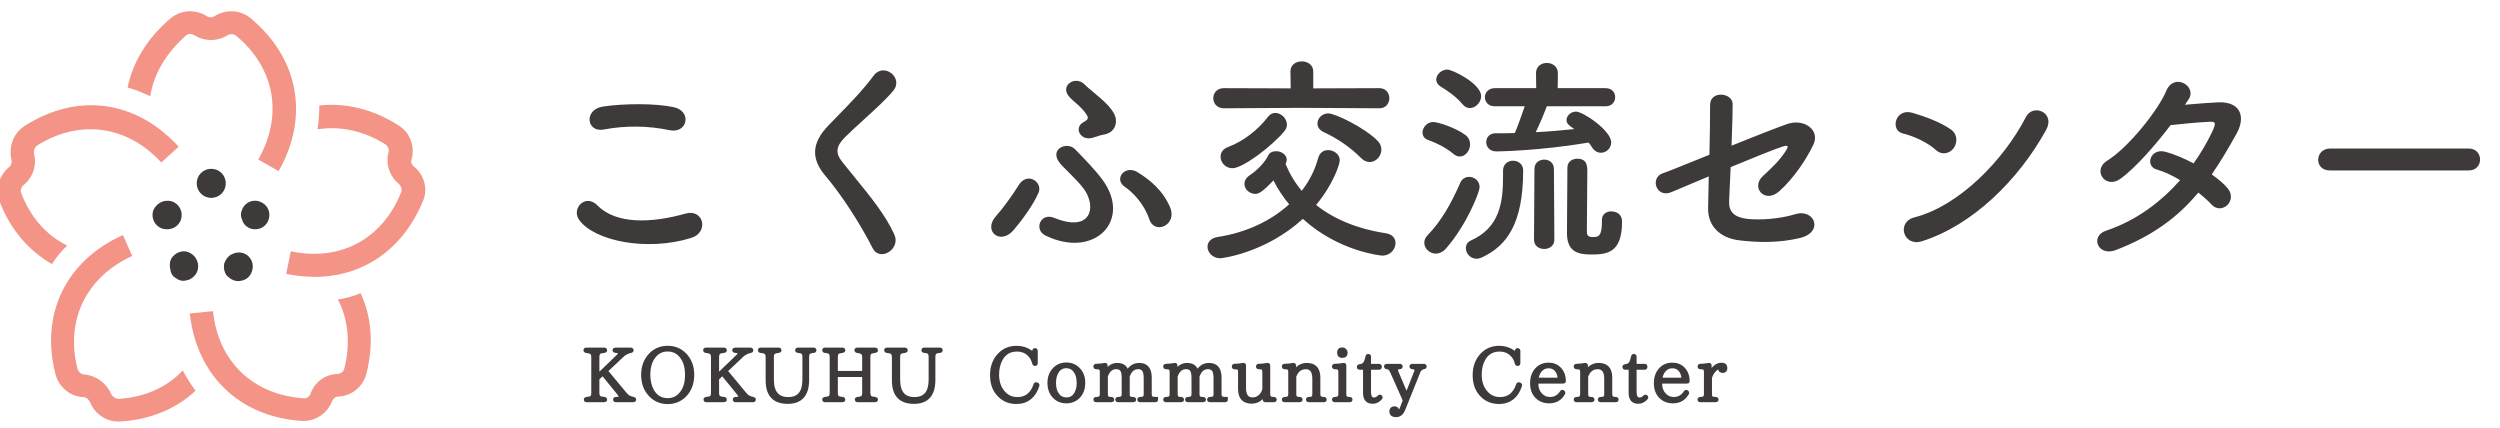 <svg width="222" height="38" viewBox="0 0 222 38" fill="none" xmlns="http://www.w3.org/2000/svg">
<mask id="path-1-outside-1_909_2467" maskUnits="userSpaceOnUse" x="50.953" y="29.847" width="103" height="8" fill="black">
<rect fill="white" x="50.953" y="29.847" width="103" height="8"/>
<path d="M56.349 35.483C56.349 35.544 56.315 35.574 56.246 35.574H54.679C54.614 35.574 54.582 35.541 54.582 35.477C54.582 35.42 54.616 35.392 54.685 35.392C54.962 35.379 55.1 35.323 55.1 35.224C55.1 35.176 55.022 35.056 54.867 34.861L53.52 33.21L53.086 33.625V34.887C53.086 35.099 53.144 35.237 53.261 35.302C53.334 35.345 53.47 35.373 53.669 35.386C53.738 35.395 53.772 35.431 53.772 35.496C53.772 35.548 53.738 35.574 53.669 35.574H52.082C52.017 35.574 51.985 35.541 51.985 35.477C51.985 35.425 52.017 35.395 52.082 35.386C52.264 35.373 52.389 35.349 52.458 35.315C52.583 35.263 52.646 35.12 52.646 34.887V31.721C52.646 31.501 52.583 31.358 52.458 31.294C52.38 31.255 52.244 31.222 52.05 31.196C51.985 31.192 51.953 31.158 51.953 31.093C51.953 31.037 51.985 31.009 52.05 31.009H53.669C53.738 31.009 53.772 31.043 53.772 31.112C53.772 31.16 53.738 31.188 53.669 31.196C53.492 31.218 53.362 31.244 53.28 31.274C53.151 31.335 53.086 31.481 53.086 31.715V33.333L54.892 31.591C54.979 31.509 55.022 31.438 55.022 31.378C55.022 31.274 54.895 31.212 54.64 31.19C54.571 31.19 54.536 31.158 54.536 31.093C54.536 31.037 54.569 31.009 54.633 31.009H56.019C56.088 31.009 56.123 31.043 56.123 31.112C56.123 31.16 56.09 31.19 56.026 31.203C55.888 31.224 55.752 31.27 55.618 31.339C55.488 31.404 55.365 31.492 55.249 31.604L53.837 32.938L55.534 34.978C55.629 35.099 55.736 35.192 55.857 35.256C55.978 35.321 56.11 35.364 56.252 35.386C56.317 35.395 56.349 35.427 56.349 35.483Z"/>
<path d="M59.294 31.073C58.767 31.073 58.348 31.291 58.038 31.727C57.753 32.124 57.61 32.638 57.61 33.269C57.61 33.83 57.72 34.304 57.94 34.693C58.247 35.228 58.698 35.496 59.294 35.496C59.807 35.496 60.222 35.28 60.537 34.849C60.826 34.464 60.971 33.946 60.971 33.294C60.971 32.599 60.809 32.051 60.485 31.65C60.179 31.265 59.782 31.073 59.294 31.073ZM59.294 30.847C59.894 30.847 60.399 31.052 60.809 31.462C61.275 31.937 61.508 32.539 61.508 33.269C61.508 34.045 61.273 34.667 60.803 35.133C60.397 35.539 59.894 35.742 59.294 35.742C58.694 35.742 58.189 35.537 57.779 35.127C57.308 34.661 57.073 34.045 57.073 33.282C57.073 32.543 57.306 31.937 57.772 31.462C58.182 31.052 58.689 30.847 59.294 30.847Z"/>
<path d="M66.978 35.483C66.978 35.544 66.944 35.574 66.875 35.574H65.308C65.243 35.574 65.211 35.541 65.211 35.477C65.211 35.42 65.245 35.392 65.314 35.392C65.591 35.379 65.729 35.323 65.729 35.224C65.729 35.176 65.651 35.056 65.496 34.861L64.149 33.21L63.715 33.625V34.887C63.715 35.099 63.773 35.237 63.89 35.302C63.963 35.345 64.099 35.373 64.298 35.386C64.367 35.395 64.401 35.431 64.401 35.496C64.401 35.548 64.367 35.574 64.298 35.574H62.711C62.647 35.574 62.614 35.541 62.614 35.477C62.614 35.425 62.647 35.395 62.711 35.386C62.892 35.373 63.018 35.349 63.087 35.315C63.212 35.263 63.275 35.12 63.275 34.887V31.721C63.275 31.501 63.212 31.358 63.087 31.294C63.009 31.255 62.873 31.222 62.679 31.196C62.614 31.192 62.582 31.158 62.582 31.093C62.582 31.037 62.614 31.009 62.679 31.009H64.298C64.367 31.009 64.401 31.043 64.401 31.112C64.401 31.16 64.367 31.188 64.298 31.196C64.121 31.218 63.991 31.244 63.909 31.274C63.78 31.335 63.715 31.481 63.715 31.715V33.333L65.522 31.591C65.608 31.509 65.651 31.438 65.651 31.378C65.651 31.274 65.524 31.212 65.269 31.19C65.2 31.19 65.165 31.158 65.165 31.093C65.165 31.037 65.198 31.009 65.263 31.009H66.648C66.717 31.009 66.752 31.043 66.752 31.112C66.752 31.16 66.719 31.19 66.655 31.203C66.516 31.224 66.38 31.27 66.247 31.339C66.117 31.404 65.994 31.492 65.878 31.604L64.466 32.938L66.162 34.978C66.257 35.099 66.365 35.192 66.486 35.256C66.607 35.321 66.739 35.364 66.881 35.386C66.946 35.395 66.978 35.427 66.978 35.483Z"/>
<path d="M72.357 31.099C72.357 31.16 72.325 31.192 72.26 31.196C72.118 31.209 72.001 31.233 71.911 31.268C71.777 31.324 71.71 31.471 71.71 31.708V33.741C71.71 35.062 71.123 35.723 69.949 35.723C68.736 35.723 68.129 35.075 68.129 33.78V31.715C68.129 31.494 68.067 31.352 67.941 31.287C67.898 31.265 67.842 31.248 67.773 31.235C67.708 31.218 67.63 31.205 67.54 31.196C67.475 31.192 67.443 31.158 67.443 31.093C67.443 31.037 67.477 31.009 67.546 31.009H69.152C69.221 31.009 69.256 31.043 69.256 31.112C69.256 31.16 69.223 31.188 69.159 31.196C69.064 31.205 68.982 31.218 68.913 31.235C68.848 31.253 68.792 31.272 68.744 31.294C68.636 31.35 68.582 31.49 68.582 31.715V33.715C68.582 34.838 69.053 35.399 69.994 35.399C70.926 35.399 71.393 34.838 71.393 33.715V31.708C71.393 31.479 71.337 31.337 71.224 31.281C71.142 31.237 71.019 31.209 70.855 31.196C70.786 31.188 70.751 31.153 70.751 31.093C70.751 31.037 70.786 31.009 70.855 31.009H72.26C72.325 31.009 72.357 31.039 72.357 31.099Z"/>
<path d="M77.822 35.483C77.822 35.544 77.79 35.574 77.725 35.574H76.145C76.081 35.574 76.048 35.541 76.048 35.477C76.048 35.425 76.081 35.395 76.145 35.386C76.327 35.373 76.448 35.349 76.508 35.315C76.638 35.259 76.702 35.116 76.702 34.887V33.34H74.261V34.887C74.261 35.108 74.315 35.246 74.423 35.302C74.462 35.323 74.514 35.341 74.578 35.353C74.643 35.367 74.725 35.377 74.824 35.386C74.889 35.395 74.921 35.431 74.921 35.496C74.921 35.548 74.889 35.574 74.824 35.574H73.257C73.188 35.574 73.154 35.541 73.154 35.477C73.154 35.425 73.186 35.395 73.251 35.386C73.428 35.373 73.551 35.349 73.62 35.315C73.749 35.259 73.814 35.116 73.814 34.887V31.708C73.814 31.483 73.758 31.343 73.646 31.287C73.585 31.253 73.454 31.222 73.251 31.196C73.186 31.188 73.154 31.153 73.154 31.093C73.154 31.037 73.188 31.009 73.257 31.009H74.824C74.889 31.009 74.921 31.043 74.921 31.112C74.921 31.164 74.889 31.192 74.824 31.196C74.66 31.218 74.537 31.244 74.455 31.274C74.326 31.326 74.261 31.471 74.261 31.708V33.081H76.702V31.715C76.702 31.503 76.635 31.363 76.501 31.294C76.424 31.255 76.294 31.222 76.113 31.196C76.048 31.192 76.016 31.158 76.016 31.093C76.016 31.037 76.048 31.009 76.113 31.009H77.725C77.79 31.009 77.822 31.043 77.822 31.112C77.822 31.164 77.79 31.192 77.725 31.196C77.527 31.222 77.386 31.255 77.304 31.294C77.201 31.354 77.149 31.494 77.149 31.715V34.887C77.149 35.099 77.207 35.237 77.324 35.302C77.397 35.345 77.531 35.373 77.725 35.386C77.79 35.395 77.822 35.427 77.822 35.483Z"/>
<path d="M83.568 31.099C83.568 31.16 83.536 31.192 83.471 31.196C83.329 31.209 83.212 31.233 83.121 31.268C82.987 31.324 82.921 31.471 82.921 31.708V33.741C82.921 35.062 82.334 35.723 81.159 35.723C79.946 35.723 79.34 35.075 79.34 33.78V31.715C79.34 31.494 79.277 31.352 79.152 31.287C79.109 31.265 79.053 31.248 78.984 31.235C78.919 31.218 78.841 31.205 78.751 31.196C78.686 31.192 78.653 31.158 78.653 31.093C78.653 31.037 78.688 31.009 78.757 31.009H80.363C80.432 31.009 80.466 31.043 80.466 31.112C80.466 31.16 80.434 31.188 80.369 31.196C80.274 31.205 80.192 31.218 80.123 31.235C80.059 31.253 80.002 31.272 79.955 31.294C79.847 31.35 79.793 31.49 79.793 31.715V33.715C79.793 34.838 80.264 35.399 81.205 35.399C82.137 35.399 82.603 34.838 82.603 33.715V31.708C82.603 31.479 82.547 31.337 82.435 31.281C82.353 31.237 82.23 31.209 82.066 31.196C81.997 31.188 81.962 31.153 81.962 31.093C81.962 31.037 81.997 31.009 82.066 31.009H83.471C83.536 31.009 83.568 31.039 83.568 31.099Z"/>
<path d="M92.09 34.104C92.15 34.13 92.174 34.173 92.161 34.233C92.014 34.708 91.785 35.073 91.474 35.328C91.138 35.6 90.734 35.736 90.263 35.736C89.65 35.736 89.143 35.535 88.742 35.133C88.284 34.689 88.055 34.082 88.055 33.314C88.055 32.554 88.288 31.937 88.755 31.462C89.165 31.052 89.67 30.847 90.27 30.847C90.745 30.847 91.161 30.974 91.52 31.229C91.606 31.289 91.666 31.32 91.701 31.32C91.753 31.32 91.787 31.265 91.805 31.158C91.809 31.088 91.843 31.054 91.908 31.054C91.977 31.054 92.012 31.088 92.012 31.158V32.258C92.012 32.323 91.977 32.355 91.908 32.355C91.848 32.355 91.811 32.325 91.798 32.265C91.733 31.989 91.615 31.756 91.442 31.566C91.157 31.242 90.777 31.08 90.302 31.08C89.672 31.08 89.206 31.352 88.904 31.896C88.688 32.284 88.58 32.74 88.58 33.262C88.58 33.884 88.742 34.391 89.066 34.784C89.394 35.194 89.821 35.399 90.348 35.399C91.12 35.399 91.643 34.984 91.915 34.156C91.941 34.091 91.984 34.069 92.044 34.091L92.09 34.104Z"/>
<path d="M94.689 32.556C94.365 32.556 94.108 32.69 93.918 32.958C93.729 33.225 93.634 33.573 93.634 34C93.634 34.453 93.737 34.81 93.944 35.069C94.13 35.31 94.378 35.431 94.689 35.431C95.073 35.431 95.356 35.263 95.537 34.926C95.68 34.663 95.751 34.356 95.751 34.007C95.751 33.553 95.647 33.193 95.44 32.925C95.25 32.679 95 32.556 94.689 32.556ZM94.689 32.33C95.121 32.33 95.479 32.474 95.764 32.763C96.075 33.074 96.23 33.482 96.23 33.987C96.23 34.518 96.075 34.939 95.764 35.25C95.47 35.535 95.112 35.677 94.689 35.677C94.262 35.677 93.906 35.535 93.621 35.25C93.31 34.939 93.154 34.523 93.154 34C93.154 33.741 93.193 33.51 93.271 33.307C93.353 33.1 93.472 32.917 93.627 32.757C93.912 32.472 94.266 32.33 94.689 32.33Z"/>
<path d="M102.698 35.483C102.698 35.544 102.664 35.574 102.594 35.574H101.235C101.166 35.574 101.131 35.541 101.131 35.477C101.131 35.42 101.166 35.392 101.235 35.392C101.295 35.388 101.349 35.382 101.397 35.373C101.444 35.364 101.489 35.356 101.533 35.347C101.645 35.308 101.701 35.187 101.701 34.984V33.638C101.701 33.292 101.664 33.055 101.591 32.925C101.479 32.735 101.306 32.64 101.073 32.64C100.65 32.64 100.352 32.902 100.179 33.424V34.984C100.179 35.179 100.227 35.297 100.322 35.341C100.408 35.371 100.516 35.388 100.645 35.392C100.714 35.392 100.749 35.427 100.749 35.496C100.749 35.548 100.714 35.574 100.645 35.574H99.279C99.21 35.574 99.175 35.541 99.175 35.477C99.175 35.42 99.21 35.392 99.279 35.392C99.378 35.388 99.465 35.375 99.538 35.353C99.676 35.315 99.745 35.192 99.745 34.984V33.631C99.745 33.269 99.711 33.031 99.642 32.919C99.538 32.733 99.37 32.64 99.137 32.64C98.709 32.64 98.409 32.899 98.237 33.417V34.984C98.237 35.179 98.284 35.297 98.379 35.341C98.465 35.371 98.571 35.388 98.696 35.392C98.765 35.392 98.8 35.427 98.8 35.496C98.8 35.548 98.765 35.574 98.696 35.574H97.337C97.267 35.574 97.233 35.541 97.233 35.477C97.233 35.42 97.267 35.392 97.337 35.392C97.44 35.388 97.524 35.375 97.589 35.353C97.732 35.315 97.803 35.192 97.803 34.984V33.048C97.803 32.846 97.751 32.725 97.647 32.686C97.587 32.669 97.483 32.656 97.337 32.647C97.267 32.647 97.233 32.612 97.233 32.543C97.233 32.483 97.267 32.45 97.337 32.446C97.621 32.442 97.878 32.416 98.107 32.368C98.18 32.355 98.217 32.386 98.217 32.459V33.003C98.463 32.58 98.793 32.368 99.208 32.368C99.722 32.368 100.019 32.604 100.101 33.074C100.339 32.604 100.693 32.368 101.163 32.368C101.811 32.368 102.135 32.757 102.135 33.534V34.984C102.135 35.187 102.195 35.308 102.316 35.347C102.359 35.36 102.411 35.371 102.471 35.379C102.532 35.388 102.605 35.392 102.692 35.392V35.418C102.692 35.427 102.692 35.438 102.692 35.451C102.696 35.459 102.698 35.47 102.698 35.483Z"/>
<path d="M108.898 35.483C108.898 35.544 108.863 35.574 108.794 35.574H107.434C107.365 35.574 107.331 35.541 107.331 35.477C107.331 35.42 107.365 35.392 107.434 35.392C107.495 35.388 107.549 35.382 107.596 35.373C107.644 35.364 107.689 35.356 107.732 35.347C107.845 35.308 107.901 35.187 107.901 34.984V33.638C107.901 33.292 107.864 33.055 107.791 32.925C107.678 32.735 107.506 32.64 107.273 32.64C106.849 32.64 106.552 32.902 106.379 33.424V34.984C106.379 35.179 106.426 35.297 106.521 35.341C106.608 35.371 106.716 35.388 106.845 35.392C106.914 35.392 106.949 35.427 106.949 35.496C106.949 35.548 106.914 35.574 106.845 35.574H105.479C105.41 35.574 105.375 35.541 105.375 35.477C105.375 35.42 105.41 35.392 105.479 35.392C105.578 35.388 105.665 35.375 105.738 35.353C105.876 35.315 105.945 35.192 105.945 34.984V33.631C105.945 33.269 105.911 33.031 105.842 32.919C105.738 32.733 105.57 32.64 105.336 32.64C104.909 32.64 104.609 32.899 104.436 33.417V34.984C104.436 35.179 104.484 35.297 104.579 35.341C104.665 35.371 104.771 35.388 104.896 35.392C104.965 35.392 105 35.427 105 35.496C105 35.548 104.965 35.574 104.896 35.574H103.536C103.467 35.574 103.433 35.541 103.433 35.477C103.433 35.42 103.467 35.392 103.536 35.392C103.64 35.388 103.724 35.375 103.789 35.353C103.931 35.315 104.003 35.192 104.003 34.984V33.048C104.003 32.846 103.951 32.725 103.847 32.686C103.787 32.669 103.683 32.656 103.536 32.647C103.467 32.647 103.433 32.612 103.433 32.543C103.433 32.483 103.467 32.45 103.536 32.446C103.821 32.442 104.078 32.416 104.307 32.368C104.38 32.355 104.417 32.386 104.417 32.459V33.003C104.663 32.58 104.993 32.368 105.408 32.368C105.921 32.368 106.219 32.604 106.301 33.074C106.539 32.604 106.893 32.368 107.363 32.368C108.011 32.368 108.334 32.757 108.334 33.534V34.984C108.334 35.187 108.395 35.308 108.516 35.347C108.559 35.36 108.611 35.371 108.671 35.379C108.732 35.388 108.805 35.392 108.891 35.392V35.418C108.891 35.427 108.891 35.438 108.891 35.451C108.896 35.459 108.898 35.47 108.898 35.483Z"/>
<path d="M113.233 35.483C113.233 35.544 113.198 35.574 113.129 35.574H112.372C112.302 35.574 112.268 35.541 112.268 35.477L112.242 35.049C111.983 35.485 111.618 35.703 111.148 35.703C110.435 35.703 110.079 35.317 110.079 34.544V33.048C110.079 32.833 110.032 32.712 109.937 32.686C109.907 32.677 109.866 32.671 109.814 32.666C109.762 32.662 109.699 32.658 109.626 32.653C109.557 32.649 109.522 32.614 109.522 32.55C109.522 32.485 109.557 32.45 109.626 32.446C109.907 32.438 110.163 32.412 110.397 32.368C110.47 32.355 110.507 32.386 110.507 32.459V34.447C110.507 35.103 110.746 35.431 111.225 35.431C111.338 35.431 111.446 35.414 111.549 35.379C111.653 35.341 111.752 35.282 111.847 35.205C112.033 35.058 112.162 34.846 112.236 34.57V33.042C112.236 32.852 112.184 32.733 112.08 32.686C112.028 32.664 111.927 32.651 111.776 32.647C111.707 32.647 111.672 32.612 111.672 32.543C111.672 32.483 111.707 32.45 111.776 32.446C112.03 32.438 112.287 32.412 112.546 32.368C112.62 32.355 112.656 32.386 112.656 32.459V34.984C112.656 35.179 112.719 35.3 112.844 35.347C112.9 35.369 112.995 35.384 113.129 35.392C113.198 35.392 113.233 35.423 113.233 35.483Z"/>
<path d="M117.671 35.483C117.671 35.544 117.636 35.574 117.567 35.574H116.214C116.145 35.574 116.11 35.541 116.11 35.477C116.11 35.42 116.145 35.392 116.214 35.392C116.261 35.388 116.304 35.384 116.343 35.379C116.386 35.375 116.425 35.369 116.46 35.36C116.602 35.33 116.673 35.205 116.673 34.984V33.625C116.673 32.973 116.434 32.647 115.955 32.647C115.484 32.647 115.156 32.906 114.971 33.424V34.984C114.971 35.183 115.029 35.304 115.145 35.347C115.18 35.36 115.219 35.371 115.262 35.379C115.309 35.384 115.363 35.388 115.424 35.392C115.493 35.392 115.527 35.427 115.527 35.496C115.527 35.548 115.493 35.574 115.424 35.574H114.07C114.001 35.574 113.967 35.541 113.967 35.477C113.967 35.42 114.001 35.392 114.07 35.392C114.174 35.388 114.258 35.375 114.323 35.353C114.465 35.315 114.537 35.192 114.537 34.984V33.048C114.537 32.846 114.485 32.725 114.381 32.686C114.321 32.669 114.217 32.656 114.07 32.647C114.001 32.647 113.967 32.612 113.967 32.543C113.967 32.483 114.001 32.45 114.07 32.446C114.355 32.438 114.61 32.412 114.835 32.368C114.908 32.355 114.945 32.386 114.945 32.459V33.029C115.208 32.589 115.575 32.368 116.045 32.368C116.753 32.368 117.107 32.757 117.107 33.534V34.984C117.107 35.179 117.17 35.3 117.295 35.347C117.356 35.369 117.446 35.384 117.567 35.392C117.636 35.392 117.671 35.423 117.671 35.483Z"/>
<path d="M119.962 35.483C119.962 35.544 119.928 35.574 119.859 35.574H118.525C118.456 35.574 118.421 35.541 118.421 35.477C118.421 35.42 118.456 35.392 118.525 35.392C118.62 35.384 118.702 35.371 118.771 35.353C118.913 35.315 118.985 35.192 118.985 34.984V33.048C118.985 32.846 118.933 32.725 118.829 32.686C118.777 32.669 118.676 32.656 118.525 32.647C118.456 32.647 118.421 32.612 118.421 32.543C118.421 32.483 118.456 32.45 118.525 32.446C118.797 32.442 119.056 32.416 119.302 32.368C119.375 32.355 119.412 32.386 119.412 32.459V34.984C119.412 35.174 119.462 35.293 119.561 35.341C119.647 35.371 119.747 35.388 119.859 35.392C119.928 35.392 119.962 35.423 119.962 35.483ZM119.198 30.989C119.289 30.989 119.367 31.022 119.431 31.086C119.496 31.16 119.529 31.237 119.529 31.32C119.529 31.535 119.419 31.643 119.198 31.643C118.983 31.643 118.875 31.535 118.875 31.32C118.875 31.099 118.983 30.989 119.198 30.989Z"/>
<path d="M122.603 35.218C122.65 35.256 122.653 35.304 122.609 35.36C122.402 35.597 122.165 35.716 121.897 35.716C121.418 35.716 121.178 35.444 121.178 34.9V32.692H120.732C120.663 32.692 120.628 32.658 120.628 32.589C120.628 32.528 120.66 32.494 120.725 32.485C120.937 32.468 121.092 32.388 121.191 32.245C121.234 32.185 121.271 32.107 121.301 32.012C121.336 31.913 121.368 31.797 121.399 31.663C121.403 31.602 121.437 31.572 121.502 31.572C121.571 31.572 121.606 31.604 121.606 31.669V32.453H122.46C122.53 32.453 122.564 32.485 122.564 32.55V32.589C122.564 32.658 122.53 32.692 122.46 32.692H121.606V34.777C121.606 35.218 121.74 35.438 122.007 35.438C122.167 35.438 122.316 35.367 122.454 35.224C122.506 35.172 122.555 35.17 122.603 35.218Z"/>
<path d="M126.547 32.537C126.547 32.602 126.514 32.636 126.449 32.64C126.234 32.675 126.082 32.796 125.996 33.003L124.656 36.338C124.505 36.713 124.28 36.901 123.982 36.901C123.672 36.901 123.516 36.778 123.516 36.532C123.516 36.325 123.62 36.221 123.827 36.221C124.013 36.221 124.105 36.314 124.105 36.5C124.105 36.534 124.103 36.556 124.099 36.564L124.086 36.623C124.233 36.618 124.356 36.487 124.455 36.228L124.708 35.548L123.607 33.074C123.525 32.893 123.449 32.776 123.38 32.725C123.333 32.681 123.253 32.653 123.141 32.64C123.076 32.636 123.043 32.602 123.043 32.537C123.043 32.481 123.078 32.453 123.147 32.453H124.313C124.382 32.453 124.416 32.485 124.416 32.55C124.416 32.606 124.382 32.636 124.313 32.64C124.101 32.658 123.995 32.727 123.995 32.848C123.995 32.895 124.013 32.96 124.047 33.042L124.908 35.069L125.698 33.055C125.728 32.981 125.744 32.921 125.744 32.873C125.744 32.74 125.629 32.662 125.4 32.64C125.331 32.632 125.297 32.597 125.297 32.537C125.297 32.481 125.331 32.453 125.4 32.453H126.443C126.512 32.453 126.547 32.481 126.547 32.537Z"/>
<path d="M134.946 34.104C135.006 34.13 135.03 34.173 135.017 34.233C134.871 34.708 134.642 35.073 134.331 35.328C133.994 35.6 133.591 35.736 133.12 35.736C132.507 35.736 132 35.535 131.598 35.133C131.141 34.689 130.912 34.082 130.912 33.314C130.912 32.554 131.145 31.937 131.611 31.462C132.021 31.052 132.526 30.847 133.127 30.847C133.601 30.847 134.018 30.974 134.376 31.229C134.463 31.289 134.523 31.32 134.558 31.32C134.609 31.32 134.644 31.265 134.661 31.158C134.665 31.088 134.7 31.054 134.765 31.054C134.834 31.054 134.868 31.088 134.868 31.158V32.258C134.868 32.323 134.834 32.355 134.765 32.355C134.704 32.355 134.668 32.325 134.655 32.265C134.59 31.989 134.471 31.756 134.299 31.566C134.014 31.242 133.634 31.08 133.159 31.08C132.529 31.08 132.062 31.352 131.76 31.896C131.544 32.284 131.436 32.74 131.436 33.262C131.436 33.884 131.598 34.391 131.922 34.784C132.25 35.194 132.678 35.399 133.204 35.399C133.977 35.399 134.499 34.984 134.771 34.156C134.797 34.091 134.84 34.069 134.901 34.091L134.946 34.104Z"/>
<path d="M138.465 33.676C138.452 33.301 138.344 33.012 138.141 32.809C137.977 32.645 137.764 32.563 137.5 32.563C137.198 32.563 136.948 32.692 136.749 32.951C136.602 33.141 136.514 33.383 136.484 33.676H138.465ZM138.905 33.864C138.905 33.903 138.871 33.922 138.802 33.922H136.464V34.033C136.464 34.469 136.594 34.814 136.853 35.069C137.064 35.285 137.328 35.392 137.643 35.392C138.074 35.392 138.413 35.198 138.659 34.81C138.698 34.754 138.746 34.745 138.802 34.784L138.815 34.797C138.867 34.836 138.877 34.883 138.847 34.939C138.567 35.431 138.139 35.677 137.565 35.677C137.116 35.677 136.745 35.531 136.451 35.237C136.158 34.943 136.011 34.54 136.011 34.026C136.011 33.499 136.166 33.076 136.477 32.757C136.754 32.481 137.097 32.343 137.507 32.343C137.908 32.343 138.236 32.472 138.491 32.731C138.625 32.869 138.726 33.029 138.795 33.21C138.869 33.387 138.905 33.586 138.905 33.806V33.864Z"/>
<path d="M143.591 35.483C143.591 35.544 143.556 35.574 143.487 35.574H142.134C142.065 35.574 142.031 35.541 142.031 35.477C142.031 35.42 142.065 35.392 142.134 35.392C142.182 35.388 142.225 35.384 142.264 35.379C142.307 35.375 142.346 35.369 142.38 35.36C142.523 35.33 142.594 35.205 142.594 34.984V33.625C142.594 32.973 142.354 32.647 141.875 32.647C141.405 32.647 141.076 32.906 140.891 33.424V34.984C140.891 35.183 140.949 35.304 141.066 35.347C141.1 35.36 141.139 35.371 141.182 35.379C141.23 35.384 141.284 35.388 141.344 35.392C141.413 35.392 141.448 35.427 141.448 35.496C141.448 35.548 141.413 35.574 141.344 35.574H139.991C139.922 35.574 139.887 35.541 139.887 35.477C139.887 35.42 139.922 35.392 139.991 35.392C140.094 35.388 140.179 35.375 140.243 35.353C140.386 35.315 140.457 35.192 140.457 34.984V33.048C140.457 32.846 140.405 32.725 140.302 32.686C140.241 32.669 140.138 32.656 139.991 32.647C139.922 32.647 139.887 32.612 139.887 32.543C139.887 32.483 139.922 32.45 139.991 32.446C140.276 32.438 140.53 32.412 140.755 32.368C140.828 32.355 140.865 32.386 140.865 32.459V33.029C141.128 32.589 141.495 32.368 141.966 32.368C142.674 32.368 143.028 32.757 143.028 33.534V34.984C143.028 35.179 143.09 35.3 143.215 35.347C143.276 35.369 143.367 35.384 143.487 35.392C143.556 35.392 143.591 35.423 143.591 35.483Z"/>
<path d="M146.187 35.218C146.235 35.256 146.237 35.304 146.194 35.36C145.986 35.597 145.749 35.716 145.481 35.716C145.002 35.716 144.763 35.444 144.763 34.9V32.692H144.316C144.247 32.692 144.212 32.658 144.212 32.589C144.212 32.528 144.245 32.494 144.309 32.485C144.521 32.468 144.676 32.388 144.776 32.245C144.819 32.185 144.855 32.107 144.886 32.012C144.92 31.913 144.953 31.797 144.983 31.663C144.987 31.602 145.022 31.572 145.086 31.572C145.155 31.572 145.19 31.604 145.19 31.669V32.453H146.045C146.114 32.453 146.148 32.485 146.148 32.55V32.589C146.148 32.658 146.114 32.692 146.045 32.692H145.19V34.777C145.19 35.218 145.324 35.438 145.591 35.438C145.751 35.438 145.9 35.367 146.038 35.224C146.09 35.172 146.14 35.17 146.187 35.218Z"/>
<path d="M149.457 33.676C149.444 33.301 149.336 33.012 149.134 32.809C148.97 32.645 148.756 32.563 148.493 32.563C148.19 32.563 147.94 32.692 147.741 32.951C147.595 33.141 147.506 33.383 147.476 33.676H149.457ZM149.898 33.864C149.898 33.903 149.863 33.922 149.794 33.922H147.456V34.033C147.456 34.469 147.586 34.814 147.845 35.069C148.057 35.285 148.32 35.392 148.635 35.392C149.067 35.392 149.406 35.198 149.652 34.81C149.69 34.754 149.738 34.745 149.794 34.784L149.807 34.797C149.859 34.836 149.87 34.883 149.839 34.939C149.559 35.431 149.131 35.677 148.557 35.677C148.108 35.677 147.737 35.531 147.444 35.237C147.15 34.943 147.003 34.54 147.003 34.026C147.003 33.499 147.159 33.076 147.469 32.757C147.746 32.481 148.089 32.343 148.499 32.343C148.9 32.343 149.229 32.472 149.483 32.731C149.617 32.869 149.718 33.029 149.788 33.21C149.861 33.387 149.898 33.586 149.898 33.806V33.864Z"/>
<path d="M151.851 33.171C151.95 32.93 152.101 32.727 152.304 32.563C152.472 32.42 152.664 32.349 152.88 32.349C153.126 32.349 153.249 32.459 153.249 32.679C153.249 32.878 153.159 32.977 152.977 32.977C152.796 32.977 152.705 32.889 152.705 32.712C152.705 32.703 152.705 32.692 152.705 32.679C152.705 32.666 152.71 32.647 152.718 32.621C152.55 32.634 152.377 32.742 152.2 32.945C152.062 33.105 151.956 33.305 151.883 33.547V34.984C151.883 35.179 151.931 35.297 152.026 35.341C152.112 35.371 152.224 35.388 152.362 35.392C152.431 35.392 152.466 35.427 152.466 35.496C152.466 35.548 152.431 35.574 152.362 35.574H150.983C150.914 35.574 150.879 35.541 150.879 35.477C150.879 35.42 150.914 35.392 150.983 35.392C151.087 35.388 151.171 35.375 151.236 35.353C151.378 35.315 151.449 35.192 151.449 34.984V33.048C151.449 32.846 151.397 32.725 151.294 32.686C151.238 32.669 151.136 32.656 150.989 32.647C150.92 32.647 150.886 32.612 150.886 32.543C150.886 32.483 150.92 32.45 150.989 32.446C151.27 32.438 151.52 32.412 151.741 32.368C151.814 32.355 151.851 32.386 151.851 32.459V33.171Z"/>
</mask>
<path d="M56.349 35.483C56.349 35.544 56.315 35.574 56.246 35.574H54.679C54.614 35.574 54.582 35.541 54.582 35.477C54.582 35.42 54.616 35.392 54.685 35.392C54.962 35.379 55.1 35.323 55.1 35.224C55.1 35.176 55.022 35.056 54.867 34.861L53.52 33.21L53.086 33.625V34.887C53.086 35.099 53.144 35.237 53.261 35.302C53.334 35.345 53.47 35.373 53.669 35.386C53.738 35.395 53.772 35.431 53.772 35.496C53.772 35.548 53.738 35.574 53.669 35.574H52.082C52.017 35.574 51.985 35.541 51.985 35.477C51.985 35.425 52.017 35.395 52.082 35.386C52.264 35.373 52.389 35.349 52.458 35.315C52.583 35.263 52.646 35.12 52.646 34.887V31.721C52.646 31.501 52.583 31.358 52.458 31.294C52.38 31.255 52.244 31.222 52.05 31.196C51.985 31.192 51.953 31.158 51.953 31.093C51.953 31.037 51.985 31.009 52.05 31.009H53.669C53.738 31.009 53.772 31.043 53.772 31.112C53.772 31.16 53.738 31.188 53.669 31.196C53.492 31.218 53.362 31.244 53.28 31.274C53.151 31.335 53.086 31.481 53.086 31.715V33.333L54.892 31.591C54.979 31.509 55.022 31.438 55.022 31.378C55.022 31.274 54.895 31.212 54.64 31.19C54.571 31.19 54.536 31.158 54.536 31.093C54.536 31.037 54.569 31.009 54.633 31.009H56.019C56.088 31.009 56.123 31.043 56.123 31.112C56.123 31.16 56.09 31.19 56.026 31.203C55.888 31.224 55.752 31.27 55.618 31.339C55.488 31.404 55.365 31.492 55.249 31.604L53.837 32.938L55.534 34.978C55.629 35.099 55.736 35.192 55.857 35.256C55.978 35.321 56.11 35.364 56.252 35.386C56.317 35.395 56.349 35.427 56.349 35.483Z" fill="#3E3A39"/>
<path d="M59.294 31.073C58.767 31.073 58.348 31.291 58.038 31.727C57.753 32.124 57.61 32.638 57.61 33.269C57.61 33.83 57.72 34.304 57.94 34.693C58.247 35.228 58.698 35.496 59.294 35.496C59.807 35.496 60.222 35.28 60.537 34.849C60.826 34.464 60.971 33.946 60.971 33.294C60.971 32.599 60.809 32.051 60.485 31.65C60.179 31.265 59.782 31.073 59.294 31.073ZM59.294 30.847C59.894 30.847 60.399 31.052 60.809 31.462C61.275 31.937 61.508 32.539 61.508 33.269C61.508 34.045 61.273 34.667 60.803 35.133C60.397 35.539 59.894 35.742 59.294 35.742C58.694 35.742 58.189 35.537 57.779 35.127C57.308 34.661 57.073 34.045 57.073 33.282C57.073 32.543 57.306 31.937 57.772 31.462C58.182 31.052 58.689 30.847 59.294 30.847Z" fill="#3E3A39"/>
<path d="M66.978 35.483C66.978 35.544 66.944 35.574 66.875 35.574H65.308C65.243 35.574 65.211 35.541 65.211 35.477C65.211 35.42 65.245 35.392 65.314 35.392C65.591 35.379 65.729 35.323 65.729 35.224C65.729 35.176 65.651 35.056 65.496 34.861L64.149 33.21L63.715 33.625V34.887C63.715 35.099 63.773 35.237 63.89 35.302C63.963 35.345 64.099 35.373 64.298 35.386C64.367 35.395 64.401 35.431 64.401 35.496C64.401 35.548 64.367 35.574 64.298 35.574H62.711C62.647 35.574 62.614 35.541 62.614 35.477C62.614 35.425 62.647 35.395 62.711 35.386C62.892 35.373 63.018 35.349 63.087 35.315C63.212 35.263 63.275 35.12 63.275 34.887V31.721C63.275 31.501 63.212 31.358 63.087 31.294C63.009 31.255 62.873 31.222 62.679 31.196C62.614 31.192 62.582 31.158 62.582 31.093C62.582 31.037 62.614 31.009 62.679 31.009H64.298C64.367 31.009 64.401 31.043 64.401 31.112C64.401 31.16 64.367 31.188 64.298 31.196C64.121 31.218 63.991 31.244 63.909 31.274C63.78 31.335 63.715 31.481 63.715 31.715V33.333L65.522 31.591C65.608 31.509 65.651 31.438 65.651 31.378C65.651 31.274 65.524 31.212 65.269 31.19C65.2 31.19 65.165 31.158 65.165 31.093C65.165 31.037 65.198 31.009 65.263 31.009H66.648C66.717 31.009 66.752 31.043 66.752 31.112C66.752 31.16 66.719 31.19 66.655 31.203C66.516 31.224 66.38 31.27 66.247 31.339C66.117 31.404 65.994 31.492 65.878 31.604L64.466 32.938L66.162 34.978C66.257 35.099 66.365 35.192 66.486 35.256C66.607 35.321 66.739 35.364 66.881 35.386C66.946 35.395 66.978 35.427 66.978 35.483Z" fill="#3E3A39"/>
<path d="M72.357 31.099C72.357 31.16 72.325 31.192 72.26 31.196C72.118 31.209 72.001 31.233 71.911 31.268C71.777 31.324 71.71 31.471 71.71 31.708V33.741C71.71 35.062 71.123 35.723 69.949 35.723C68.736 35.723 68.129 35.075 68.129 33.78V31.715C68.129 31.494 68.067 31.352 67.941 31.287C67.898 31.265 67.842 31.248 67.773 31.235C67.708 31.218 67.63 31.205 67.54 31.196C67.475 31.192 67.443 31.158 67.443 31.093C67.443 31.037 67.477 31.009 67.546 31.009H69.152C69.221 31.009 69.256 31.043 69.256 31.112C69.256 31.16 69.223 31.188 69.159 31.196C69.064 31.205 68.982 31.218 68.913 31.235C68.848 31.253 68.792 31.272 68.744 31.294C68.636 31.35 68.582 31.49 68.582 31.715V33.715C68.582 34.838 69.053 35.399 69.994 35.399C70.926 35.399 71.393 34.838 71.393 33.715V31.708C71.393 31.479 71.337 31.337 71.224 31.281C71.142 31.237 71.019 31.209 70.855 31.196C70.786 31.188 70.751 31.153 70.751 31.093C70.751 31.037 70.786 31.009 70.855 31.009H72.26C72.325 31.009 72.357 31.039 72.357 31.099Z" fill="#3E3A39"/>
<path d="M77.822 35.483C77.822 35.544 77.79 35.574 77.725 35.574H76.145C76.081 35.574 76.048 35.541 76.048 35.477C76.048 35.425 76.081 35.395 76.145 35.386C76.327 35.373 76.448 35.349 76.508 35.315C76.638 35.259 76.702 35.116 76.702 34.887V33.34H74.261V34.887C74.261 35.108 74.315 35.246 74.423 35.302C74.462 35.323 74.514 35.341 74.578 35.353C74.643 35.367 74.725 35.377 74.824 35.386C74.889 35.395 74.921 35.431 74.921 35.496C74.921 35.548 74.889 35.574 74.824 35.574H73.257C73.188 35.574 73.154 35.541 73.154 35.477C73.154 35.425 73.186 35.395 73.251 35.386C73.428 35.373 73.551 35.349 73.62 35.315C73.749 35.259 73.814 35.116 73.814 34.887V31.708C73.814 31.483 73.758 31.343 73.646 31.287C73.585 31.253 73.454 31.222 73.251 31.196C73.186 31.188 73.154 31.153 73.154 31.093C73.154 31.037 73.188 31.009 73.257 31.009H74.824C74.889 31.009 74.921 31.043 74.921 31.112C74.921 31.164 74.889 31.192 74.824 31.196C74.66 31.218 74.537 31.244 74.455 31.274C74.326 31.326 74.261 31.471 74.261 31.708V33.081H76.702V31.715C76.702 31.503 76.635 31.363 76.501 31.294C76.424 31.255 76.294 31.222 76.113 31.196C76.048 31.192 76.016 31.158 76.016 31.093C76.016 31.037 76.048 31.009 76.113 31.009H77.725C77.79 31.009 77.822 31.043 77.822 31.112C77.822 31.164 77.79 31.192 77.725 31.196C77.527 31.222 77.386 31.255 77.304 31.294C77.201 31.354 77.149 31.494 77.149 31.715V34.887C77.149 35.099 77.207 35.237 77.324 35.302C77.397 35.345 77.531 35.373 77.725 35.386C77.79 35.395 77.822 35.427 77.822 35.483Z" fill="#3E3A39"/>
<path d="M83.568 31.099C83.568 31.16 83.536 31.192 83.471 31.196C83.329 31.209 83.212 31.233 83.121 31.268C82.987 31.324 82.921 31.471 82.921 31.708V33.741C82.921 35.062 82.334 35.723 81.159 35.723C79.946 35.723 79.34 35.075 79.34 33.78V31.715C79.34 31.494 79.277 31.352 79.152 31.287C79.109 31.265 79.053 31.248 78.984 31.235C78.919 31.218 78.841 31.205 78.751 31.196C78.686 31.192 78.653 31.158 78.653 31.093C78.653 31.037 78.688 31.009 78.757 31.009H80.363C80.432 31.009 80.466 31.043 80.466 31.112C80.466 31.16 80.434 31.188 80.369 31.196C80.274 31.205 80.192 31.218 80.123 31.235C80.059 31.253 80.002 31.272 79.955 31.294C79.847 31.35 79.793 31.49 79.793 31.715V33.715C79.793 34.838 80.264 35.399 81.205 35.399C82.137 35.399 82.603 34.838 82.603 33.715V31.708C82.603 31.479 82.547 31.337 82.435 31.281C82.353 31.237 82.23 31.209 82.066 31.196C81.997 31.188 81.962 31.153 81.962 31.093C81.962 31.037 81.997 31.009 82.066 31.009H83.471C83.536 31.009 83.568 31.039 83.568 31.099Z" fill="#3E3A39"/>
<path d="M92.09 34.104C92.15 34.13 92.174 34.173 92.161 34.233C92.014 34.708 91.785 35.073 91.474 35.328C91.138 35.6 90.734 35.736 90.263 35.736C89.65 35.736 89.143 35.535 88.742 35.133C88.284 34.689 88.055 34.082 88.055 33.314C88.055 32.554 88.288 31.937 88.755 31.462C89.165 31.052 89.67 30.847 90.27 30.847C90.745 30.847 91.161 30.974 91.52 31.229C91.606 31.289 91.666 31.32 91.701 31.32C91.753 31.32 91.787 31.265 91.805 31.158C91.809 31.088 91.843 31.054 91.908 31.054C91.977 31.054 92.012 31.088 92.012 31.158V32.258C92.012 32.323 91.977 32.355 91.908 32.355C91.848 32.355 91.811 32.325 91.798 32.265C91.733 31.989 91.615 31.756 91.442 31.566C91.157 31.242 90.777 31.08 90.302 31.08C89.672 31.08 89.206 31.352 88.904 31.896C88.688 32.284 88.58 32.74 88.58 33.262C88.58 33.884 88.742 34.391 89.066 34.784C89.394 35.194 89.821 35.399 90.348 35.399C91.12 35.399 91.643 34.984 91.915 34.156C91.941 34.091 91.984 34.069 92.044 34.091L92.09 34.104Z" fill="#3E3A39"/>
<path d="M94.689 32.556C94.365 32.556 94.108 32.69 93.918 32.958C93.729 33.225 93.634 33.573 93.634 34C93.634 34.453 93.737 34.81 93.944 35.069C94.13 35.31 94.378 35.431 94.689 35.431C95.073 35.431 95.356 35.263 95.537 34.926C95.68 34.663 95.751 34.356 95.751 34.007C95.751 33.553 95.647 33.193 95.44 32.925C95.25 32.679 95 32.556 94.689 32.556ZM94.689 32.33C95.121 32.33 95.479 32.474 95.764 32.763C96.075 33.074 96.23 33.482 96.23 33.987C96.23 34.518 96.075 34.939 95.764 35.25C95.47 35.535 95.112 35.677 94.689 35.677C94.262 35.677 93.906 35.535 93.621 35.25C93.31 34.939 93.154 34.523 93.154 34C93.154 33.741 93.193 33.51 93.271 33.307C93.353 33.1 93.472 32.917 93.627 32.757C93.912 32.472 94.266 32.33 94.689 32.33Z" fill="#3E3A39"/>
<path d="M102.698 35.483C102.698 35.544 102.664 35.574 102.594 35.574H101.235C101.166 35.574 101.131 35.541 101.131 35.477C101.131 35.42 101.166 35.392 101.235 35.392C101.295 35.388 101.349 35.382 101.397 35.373C101.444 35.364 101.489 35.356 101.533 35.347C101.645 35.308 101.701 35.187 101.701 34.984V33.638C101.701 33.292 101.664 33.055 101.591 32.925C101.479 32.735 101.306 32.64 101.073 32.64C100.65 32.64 100.352 32.902 100.179 33.424V34.984C100.179 35.179 100.227 35.297 100.322 35.341C100.408 35.371 100.516 35.388 100.645 35.392C100.714 35.392 100.749 35.427 100.749 35.496C100.749 35.548 100.714 35.574 100.645 35.574H99.279C99.21 35.574 99.175 35.541 99.175 35.477C99.175 35.42 99.21 35.392 99.279 35.392C99.378 35.388 99.465 35.375 99.538 35.353C99.676 35.315 99.745 35.192 99.745 34.984V33.631C99.745 33.269 99.711 33.031 99.642 32.919C99.538 32.733 99.37 32.64 99.137 32.64C98.709 32.64 98.409 32.899 98.237 33.417V34.984C98.237 35.179 98.284 35.297 98.379 35.341C98.465 35.371 98.571 35.388 98.696 35.392C98.765 35.392 98.8 35.427 98.8 35.496C98.8 35.548 98.765 35.574 98.696 35.574H97.337C97.267 35.574 97.233 35.541 97.233 35.477C97.233 35.42 97.267 35.392 97.337 35.392C97.44 35.388 97.524 35.375 97.589 35.353C97.732 35.315 97.803 35.192 97.803 34.984V33.048C97.803 32.846 97.751 32.725 97.647 32.686C97.587 32.669 97.483 32.656 97.337 32.647C97.267 32.647 97.233 32.612 97.233 32.543C97.233 32.483 97.267 32.45 97.337 32.446C97.621 32.442 97.878 32.416 98.107 32.368C98.18 32.355 98.217 32.386 98.217 32.459V33.003C98.463 32.58 98.793 32.368 99.208 32.368C99.722 32.368 100.019 32.604 100.101 33.074C100.339 32.604 100.693 32.368 101.163 32.368C101.811 32.368 102.135 32.757 102.135 33.534V34.984C102.135 35.187 102.195 35.308 102.316 35.347C102.359 35.36 102.411 35.371 102.471 35.379C102.532 35.388 102.605 35.392 102.692 35.392V35.418C102.692 35.427 102.692 35.438 102.692 35.451C102.696 35.459 102.698 35.47 102.698 35.483Z" fill="#3E3A39"/>
<path d="M108.898 35.483C108.898 35.544 108.863 35.574 108.794 35.574H107.434C107.365 35.574 107.331 35.541 107.331 35.477C107.331 35.42 107.365 35.392 107.434 35.392C107.495 35.388 107.549 35.382 107.596 35.373C107.644 35.364 107.689 35.356 107.732 35.347C107.845 35.308 107.901 35.187 107.901 34.984V33.638C107.901 33.292 107.864 33.055 107.791 32.925C107.678 32.735 107.506 32.64 107.273 32.64C106.849 32.64 106.552 32.902 106.379 33.424V34.984C106.379 35.179 106.426 35.297 106.521 35.341C106.608 35.371 106.716 35.388 106.845 35.392C106.914 35.392 106.949 35.427 106.949 35.496C106.949 35.548 106.914 35.574 106.845 35.574H105.479C105.41 35.574 105.375 35.541 105.375 35.477C105.375 35.42 105.41 35.392 105.479 35.392C105.578 35.388 105.665 35.375 105.738 35.353C105.876 35.315 105.945 35.192 105.945 34.984V33.631C105.945 33.269 105.911 33.031 105.842 32.919C105.738 32.733 105.57 32.64 105.336 32.64C104.909 32.64 104.609 32.899 104.436 33.417V34.984C104.436 35.179 104.484 35.297 104.579 35.341C104.665 35.371 104.771 35.388 104.896 35.392C104.965 35.392 105 35.427 105 35.496C105 35.548 104.965 35.574 104.896 35.574H103.536C103.467 35.574 103.433 35.541 103.433 35.477C103.433 35.42 103.467 35.392 103.536 35.392C103.64 35.388 103.724 35.375 103.789 35.353C103.931 35.315 104.003 35.192 104.003 34.984V33.048C104.003 32.846 103.951 32.725 103.847 32.686C103.787 32.669 103.683 32.656 103.536 32.647C103.467 32.647 103.433 32.612 103.433 32.543C103.433 32.483 103.467 32.45 103.536 32.446C103.821 32.442 104.078 32.416 104.307 32.368C104.38 32.355 104.417 32.386 104.417 32.459V33.003C104.663 32.58 104.993 32.368 105.408 32.368C105.921 32.368 106.219 32.604 106.301 33.074C106.539 32.604 106.893 32.368 107.363 32.368C108.011 32.368 108.334 32.757 108.334 33.534V34.984C108.334 35.187 108.395 35.308 108.516 35.347C108.559 35.36 108.611 35.371 108.671 35.379C108.732 35.388 108.805 35.392 108.891 35.392V35.418C108.891 35.427 108.891 35.438 108.891 35.451C108.896 35.459 108.898 35.47 108.898 35.483Z" fill="#3E3A39"/>
<path d="M113.233 35.483C113.233 35.544 113.198 35.574 113.129 35.574H112.372C112.302 35.574 112.268 35.541 112.268 35.477L112.242 35.049C111.983 35.485 111.618 35.703 111.148 35.703C110.435 35.703 110.079 35.317 110.079 34.544V33.048C110.079 32.833 110.032 32.712 109.937 32.686C109.907 32.677 109.866 32.671 109.814 32.666C109.762 32.662 109.699 32.658 109.626 32.653C109.557 32.649 109.522 32.614 109.522 32.55C109.522 32.485 109.557 32.45 109.626 32.446C109.907 32.438 110.163 32.412 110.397 32.368C110.47 32.355 110.507 32.386 110.507 32.459V34.447C110.507 35.103 110.746 35.431 111.225 35.431C111.338 35.431 111.446 35.414 111.549 35.379C111.653 35.341 111.752 35.282 111.847 35.205C112.033 35.058 112.162 34.846 112.236 34.57V33.042C112.236 32.852 112.184 32.733 112.08 32.686C112.028 32.664 111.927 32.651 111.776 32.647C111.707 32.647 111.672 32.612 111.672 32.543C111.672 32.483 111.707 32.45 111.776 32.446C112.03 32.438 112.287 32.412 112.546 32.368C112.62 32.355 112.656 32.386 112.656 32.459V34.984C112.656 35.179 112.719 35.3 112.844 35.347C112.9 35.369 112.995 35.384 113.129 35.392C113.198 35.392 113.233 35.423 113.233 35.483Z" fill="#3E3A39"/>
<path d="M117.671 35.483C117.671 35.544 117.636 35.574 117.567 35.574H116.214C116.145 35.574 116.11 35.541 116.11 35.477C116.11 35.42 116.145 35.392 116.214 35.392C116.261 35.388 116.304 35.384 116.343 35.379C116.386 35.375 116.425 35.369 116.46 35.36C116.602 35.33 116.673 35.205 116.673 34.984V33.625C116.673 32.973 116.434 32.647 115.955 32.647C115.484 32.647 115.156 32.906 114.971 33.424V34.984C114.971 35.183 115.029 35.304 115.145 35.347C115.18 35.36 115.219 35.371 115.262 35.379C115.309 35.384 115.363 35.388 115.424 35.392C115.493 35.392 115.527 35.427 115.527 35.496C115.527 35.548 115.493 35.574 115.424 35.574H114.07C114.001 35.574 113.967 35.541 113.967 35.477C113.967 35.42 114.001 35.392 114.07 35.392C114.174 35.388 114.258 35.375 114.323 35.353C114.465 35.315 114.537 35.192 114.537 34.984V33.048C114.537 32.846 114.485 32.725 114.381 32.686C114.321 32.669 114.217 32.656 114.07 32.647C114.001 32.647 113.967 32.612 113.967 32.543C113.967 32.483 114.001 32.45 114.07 32.446C114.355 32.438 114.61 32.412 114.835 32.368C114.908 32.355 114.945 32.386 114.945 32.459V33.029C115.208 32.589 115.575 32.368 116.045 32.368C116.753 32.368 117.107 32.757 117.107 33.534V34.984C117.107 35.179 117.17 35.3 117.295 35.347C117.356 35.369 117.446 35.384 117.567 35.392C117.636 35.392 117.671 35.423 117.671 35.483Z" fill="#3E3A39"/>
<path d="M119.962 35.483C119.962 35.544 119.928 35.574 119.859 35.574H118.525C118.456 35.574 118.421 35.541 118.421 35.477C118.421 35.42 118.456 35.392 118.525 35.392C118.62 35.384 118.702 35.371 118.771 35.353C118.913 35.315 118.985 35.192 118.985 34.984V33.048C118.985 32.846 118.933 32.725 118.829 32.686C118.777 32.669 118.676 32.656 118.525 32.647C118.456 32.647 118.421 32.612 118.421 32.543C118.421 32.483 118.456 32.45 118.525 32.446C118.797 32.442 119.056 32.416 119.302 32.368C119.375 32.355 119.412 32.386 119.412 32.459V34.984C119.412 35.174 119.462 35.293 119.561 35.341C119.647 35.371 119.747 35.388 119.859 35.392C119.928 35.392 119.962 35.423 119.962 35.483ZM119.198 30.989C119.289 30.989 119.367 31.022 119.431 31.086C119.496 31.16 119.529 31.237 119.529 31.32C119.529 31.535 119.419 31.643 119.198 31.643C118.983 31.643 118.875 31.535 118.875 31.32C118.875 31.099 118.983 30.989 119.198 30.989Z" fill="#3E3A39"/>
<path d="M122.603 35.218C122.65 35.256 122.653 35.304 122.609 35.36C122.402 35.597 122.165 35.716 121.897 35.716C121.418 35.716 121.178 35.444 121.178 34.9V32.692H120.732C120.663 32.692 120.628 32.658 120.628 32.589C120.628 32.528 120.66 32.494 120.725 32.485C120.937 32.468 121.092 32.388 121.191 32.245C121.234 32.185 121.271 32.107 121.301 32.012C121.336 31.913 121.368 31.797 121.399 31.663C121.403 31.602 121.437 31.572 121.502 31.572C121.571 31.572 121.606 31.604 121.606 31.669V32.453H122.46C122.53 32.453 122.564 32.485 122.564 32.55V32.589C122.564 32.658 122.53 32.692 122.46 32.692H121.606V34.777C121.606 35.218 121.74 35.438 122.007 35.438C122.167 35.438 122.316 35.367 122.454 35.224C122.506 35.172 122.555 35.17 122.603 35.218Z" fill="#3E3A39"/>
<path d="M126.547 32.537C126.547 32.602 126.514 32.636 126.449 32.64C126.234 32.675 126.082 32.796 125.996 33.003L124.656 36.338C124.505 36.713 124.28 36.901 123.982 36.901C123.672 36.901 123.516 36.778 123.516 36.532C123.516 36.325 123.62 36.221 123.827 36.221C124.013 36.221 124.105 36.314 124.105 36.5C124.105 36.534 124.103 36.556 124.099 36.564L124.086 36.623C124.233 36.618 124.356 36.487 124.455 36.228L124.708 35.548L123.607 33.074C123.525 32.893 123.449 32.776 123.38 32.725C123.333 32.681 123.253 32.653 123.141 32.64C123.076 32.636 123.043 32.602 123.043 32.537C123.043 32.481 123.078 32.453 123.147 32.453H124.313C124.382 32.453 124.416 32.485 124.416 32.55C124.416 32.606 124.382 32.636 124.313 32.64C124.101 32.658 123.995 32.727 123.995 32.848C123.995 32.895 124.013 32.96 124.047 33.042L124.908 35.069L125.698 33.055C125.728 32.981 125.744 32.921 125.744 32.873C125.744 32.74 125.629 32.662 125.4 32.64C125.331 32.632 125.297 32.597 125.297 32.537C125.297 32.481 125.331 32.453 125.4 32.453H126.443C126.512 32.453 126.547 32.481 126.547 32.537Z" fill="#3E3A39"/>
<path d="M134.946 34.104C135.006 34.13 135.03 34.173 135.017 34.233C134.871 34.708 134.642 35.073 134.331 35.328C133.994 35.6 133.591 35.736 133.12 35.736C132.507 35.736 132 35.535 131.598 35.133C131.141 34.689 130.912 34.082 130.912 33.314C130.912 32.554 131.145 31.937 131.611 31.462C132.021 31.052 132.526 30.847 133.127 30.847C133.601 30.847 134.018 30.974 134.376 31.229C134.463 31.289 134.523 31.32 134.558 31.32C134.609 31.32 134.644 31.265 134.661 31.158C134.665 31.088 134.7 31.054 134.765 31.054C134.834 31.054 134.868 31.088 134.868 31.158V32.258C134.868 32.323 134.834 32.355 134.765 32.355C134.704 32.355 134.668 32.325 134.655 32.265C134.59 31.989 134.471 31.756 134.299 31.566C134.014 31.242 133.634 31.08 133.159 31.08C132.529 31.08 132.062 31.352 131.76 31.896C131.544 32.284 131.436 32.74 131.436 33.262C131.436 33.884 131.598 34.391 131.922 34.784C132.25 35.194 132.678 35.399 133.204 35.399C133.977 35.399 134.499 34.984 134.771 34.156C134.797 34.091 134.84 34.069 134.901 34.091L134.946 34.104Z" fill="#3E3A39"/>
<path d="M138.465 33.676C138.452 33.301 138.344 33.012 138.141 32.809C137.977 32.645 137.764 32.563 137.5 32.563C137.198 32.563 136.948 32.692 136.749 32.951C136.602 33.141 136.514 33.383 136.484 33.676H138.465ZM138.905 33.864C138.905 33.903 138.871 33.922 138.802 33.922H136.464V34.033C136.464 34.469 136.594 34.814 136.853 35.069C137.064 35.285 137.328 35.392 137.643 35.392C138.074 35.392 138.413 35.198 138.659 34.81C138.698 34.754 138.746 34.745 138.802 34.784L138.815 34.797C138.867 34.836 138.877 34.883 138.847 34.939C138.567 35.431 138.139 35.677 137.565 35.677C137.116 35.677 136.745 35.531 136.451 35.237C136.158 34.943 136.011 34.54 136.011 34.026C136.011 33.499 136.166 33.076 136.477 32.757C136.754 32.481 137.097 32.343 137.507 32.343C137.908 32.343 138.236 32.472 138.491 32.731C138.625 32.869 138.726 33.029 138.795 33.21C138.869 33.387 138.905 33.586 138.905 33.806V33.864Z" fill="#3E3A39"/>
<path d="M143.591 35.483C143.591 35.544 143.556 35.574 143.487 35.574H142.134C142.065 35.574 142.031 35.541 142.031 35.477C142.031 35.42 142.065 35.392 142.134 35.392C142.182 35.388 142.225 35.384 142.264 35.379C142.307 35.375 142.346 35.369 142.38 35.36C142.523 35.33 142.594 35.205 142.594 34.984V33.625C142.594 32.973 142.354 32.647 141.875 32.647C141.405 32.647 141.076 32.906 140.891 33.424V34.984C140.891 35.183 140.949 35.304 141.066 35.347C141.1 35.36 141.139 35.371 141.182 35.379C141.23 35.384 141.284 35.388 141.344 35.392C141.413 35.392 141.448 35.427 141.448 35.496C141.448 35.548 141.413 35.574 141.344 35.574H139.991C139.922 35.574 139.887 35.541 139.887 35.477C139.887 35.42 139.922 35.392 139.991 35.392C140.094 35.388 140.179 35.375 140.243 35.353C140.386 35.315 140.457 35.192 140.457 34.984V33.048C140.457 32.846 140.405 32.725 140.302 32.686C140.241 32.669 140.138 32.656 139.991 32.647C139.922 32.647 139.887 32.612 139.887 32.543C139.887 32.483 139.922 32.45 139.991 32.446C140.276 32.438 140.53 32.412 140.755 32.368C140.828 32.355 140.865 32.386 140.865 32.459V33.029C141.128 32.589 141.495 32.368 141.966 32.368C142.674 32.368 143.028 32.757 143.028 33.534V34.984C143.028 35.179 143.09 35.3 143.215 35.347C143.276 35.369 143.367 35.384 143.487 35.392C143.556 35.392 143.591 35.423 143.591 35.483Z" fill="#3E3A39"/>
<path d="M146.187 35.218C146.235 35.256 146.237 35.304 146.194 35.36C145.986 35.597 145.749 35.716 145.481 35.716C145.002 35.716 144.763 35.444 144.763 34.9V32.692H144.316C144.247 32.692 144.212 32.658 144.212 32.589C144.212 32.528 144.245 32.494 144.309 32.485C144.521 32.468 144.676 32.388 144.776 32.245C144.819 32.185 144.855 32.107 144.886 32.012C144.92 31.913 144.953 31.797 144.983 31.663C144.987 31.602 145.022 31.572 145.086 31.572C145.155 31.572 145.19 31.604 145.19 31.669V32.453H146.045C146.114 32.453 146.148 32.485 146.148 32.55V32.589C146.148 32.658 146.114 32.692 146.045 32.692H145.19V34.777C145.19 35.218 145.324 35.438 145.591 35.438C145.751 35.438 145.9 35.367 146.038 35.224C146.09 35.172 146.14 35.17 146.187 35.218Z" fill="#3E3A39"/>
<path d="M149.457 33.676C149.444 33.301 149.336 33.012 149.134 32.809C148.97 32.645 148.756 32.563 148.493 32.563C148.19 32.563 147.94 32.692 147.741 32.951C147.595 33.141 147.506 33.383 147.476 33.676H149.457ZM149.898 33.864C149.898 33.903 149.863 33.922 149.794 33.922H147.456V34.033C147.456 34.469 147.586 34.814 147.845 35.069C148.057 35.285 148.32 35.392 148.635 35.392C149.067 35.392 149.406 35.198 149.652 34.81C149.69 34.754 149.738 34.745 149.794 34.784L149.807 34.797C149.859 34.836 149.87 34.883 149.839 34.939C149.559 35.431 149.131 35.677 148.557 35.677C148.108 35.677 147.737 35.531 147.444 35.237C147.15 34.943 147.003 34.54 147.003 34.026C147.003 33.499 147.159 33.076 147.469 32.757C147.746 32.481 148.089 32.343 148.499 32.343C148.9 32.343 149.229 32.472 149.483 32.731C149.617 32.869 149.718 33.029 149.788 33.21C149.861 33.387 149.898 33.586 149.898 33.806V33.864Z" fill="#3E3A39"/>
<path d="M151.851 33.171C151.95 32.93 152.101 32.727 152.304 32.563C152.472 32.42 152.664 32.349 152.88 32.349C153.126 32.349 153.249 32.459 153.249 32.679C153.249 32.878 153.159 32.977 152.977 32.977C152.796 32.977 152.705 32.889 152.705 32.712C152.705 32.703 152.705 32.692 152.705 32.679C152.705 32.666 152.71 32.647 152.718 32.621C152.55 32.634 152.377 32.742 152.2 32.945C152.062 33.105 151.956 33.305 151.883 33.547V34.984C151.883 35.179 151.931 35.297 152.026 35.341C152.112 35.371 152.224 35.388 152.362 35.392C152.431 35.392 152.466 35.427 152.466 35.496C152.466 35.548 152.431 35.574 152.362 35.574H150.983C150.914 35.574 150.879 35.541 150.879 35.477C150.879 35.42 150.914 35.392 150.983 35.392C151.087 35.388 151.171 35.375 151.236 35.353C151.378 35.315 151.449 35.192 151.449 34.984V33.048C151.449 32.846 151.397 32.725 151.294 32.686C151.238 32.669 151.136 32.656 150.989 32.647C150.92 32.647 150.886 32.612 150.886 32.543C150.886 32.483 150.92 32.45 150.989 32.446C151.27 32.438 151.52 32.412 151.741 32.368C151.814 32.355 151.851 32.386 151.851 32.459V33.171Z" fill="#3E3A39"/>
<path d="M56.349 35.483C56.349 35.544 56.315 35.574 56.246 35.574H54.679C54.614 35.574 54.582 35.541 54.582 35.477C54.582 35.42 54.616 35.392 54.685 35.392C54.962 35.379 55.1 35.323 55.1 35.224C55.1 35.176 55.022 35.056 54.867 34.861L53.52 33.21L53.086 33.625V34.887C53.086 35.099 53.144 35.237 53.261 35.302C53.334 35.345 53.47 35.373 53.669 35.386C53.738 35.395 53.772 35.431 53.772 35.496C53.772 35.548 53.738 35.574 53.669 35.574H52.082C52.017 35.574 51.985 35.541 51.985 35.477C51.985 35.425 52.017 35.395 52.082 35.386C52.264 35.373 52.389 35.349 52.458 35.315C52.583 35.263 52.646 35.12 52.646 34.887V31.721C52.646 31.501 52.583 31.358 52.458 31.294C52.38 31.255 52.244 31.222 52.05 31.196C51.985 31.192 51.953 31.158 51.953 31.093C51.953 31.037 51.985 31.009 52.05 31.009H53.669C53.738 31.009 53.772 31.043 53.772 31.112C53.772 31.16 53.738 31.188 53.669 31.196C53.492 31.218 53.362 31.244 53.28 31.274C53.151 31.335 53.086 31.481 53.086 31.715V33.333L54.892 31.591C54.979 31.509 55.022 31.438 55.022 31.378C55.022 31.274 54.895 31.212 54.64 31.19C54.571 31.19 54.536 31.158 54.536 31.093C54.536 31.037 54.569 31.009 54.633 31.009H56.019C56.088 31.009 56.123 31.043 56.123 31.112C56.123 31.16 56.09 31.19 56.026 31.203C55.888 31.224 55.752 31.27 55.618 31.339C55.488 31.404 55.365 31.492 55.249 31.604L53.837 32.938L55.534 34.978C55.629 35.099 55.736 35.192 55.857 35.256C55.978 35.321 56.11 35.364 56.252 35.386C56.317 35.395 56.349 35.427 56.349 35.483Z" stroke="#3E3A39" stroke-width="0.28" mask="url(#path-1-outside-1_909_2467)"/>
<path d="M59.294 31.073C58.767 31.073 58.348 31.291 58.038 31.727C57.753 32.124 57.61 32.638 57.61 33.269C57.61 33.83 57.72 34.304 57.94 34.693C58.247 35.228 58.698 35.496 59.294 35.496C59.807 35.496 60.222 35.28 60.537 34.849C60.826 34.464 60.971 33.946 60.971 33.294C60.971 32.599 60.809 32.051 60.485 31.65C60.179 31.265 59.782 31.073 59.294 31.073ZM59.294 30.847C59.894 30.847 60.399 31.052 60.809 31.462C61.275 31.937 61.508 32.539 61.508 33.269C61.508 34.045 61.273 34.667 60.803 35.133C60.397 35.539 59.894 35.742 59.294 35.742C58.694 35.742 58.189 35.537 57.779 35.127C57.308 34.661 57.073 34.045 57.073 33.282C57.073 32.543 57.306 31.937 57.772 31.462C58.182 31.052 58.689 30.847 59.294 30.847Z" stroke="#3E3A39" stroke-width="0.28" mask="url(#path-1-outside-1_909_2467)"/>
<path d="M66.978 35.483C66.978 35.544 66.944 35.574 66.875 35.574H65.308C65.243 35.574 65.211 35.541 65.211 35.477C65.211 35.42 65.245 35.392 65.314 35.392C65.591 35.379 65.729 35.323 65.729 35.224C65.729 35.176 65.651 35.056 65.496 34.861L64.149 33.21L63.715 33.625V34.887C63.715 35.099 63.773 35.237 63.89 35.302C63.963 35.345 64.099 35.373 64.298 35.386C64.367 35.395 64.401 35.431 64.401 35.496C64.401 35.548 64.367 35.574 64.298 35.574H62.711C62.647 35.574 62.614 35.541 62.614 35.477C62.614 35.425 62.647 35.395 62.711 35.386C62.892 35.373 63.018 35.349 63.087 35.315C63.212 35.263 63.275 35.12 63.275 34.887V31.721C63.275 31.501 63.212 31.358 63.087 31.294C63.009 31.255 62.873 31.222 62.679 31.196C62.614 31.192 62.582 31.158 62.582 31.093C62.582 31.037 62.614 31.009 62.679 31.009H64.298C64.367 31.009 64.401 31.043 64.401 31.112C64.401 31.16 64.367 31.188 64.298 31.196C64.121 31.218 63.991 31.244 63.909 31.274C63.78 31.335 63.715 31.481 63.715 31.715V33.333L65.522 31.591C65.608 31.509 65.651 31.438 65.651 31.378C65.651 31.274 65.524 31.212 65.269 31.19C65.2 31.19 65.165 31.158 65.165 31.093C65.165 31.037 65.198 31.009 65.263 31.009H66.648C66.717 31.009 66.752 31.043 66.752 31.112C66.752 31.16 66.719 31.19 66.655 31.203C66.516 31.224 66.38 31.27 66.247 31.339C66.117 31.404 65.994 31.492 65.878 31.604L64.466 32.938L66.162 34.978C66.257 35.099 66.365 35.192 66.486 35.256C66.607 35.321 66.739 35.364 66.881 35.386C66.946 35.395 66.978 35.427 66.978 35.483Z" stroke="#3E3A39" stroke-width="0.28" mask="url(#path-1-outside-1_909_2467)"/>
<path d="M72.357 31.099C72.357 31.16 72.325 31.192 72.26 31.196C72.118 31.209 72.001 31.233 71.911 31.268C71.777 31.324 71.71 31.471 71.71 31.708V33.741C71.71 35.062 71.123 35.723 69.949 35.723C68.736 35.723 68.129 35.075 68.129 33.78V31.715C68.129 31.494 68.067 31.352 67.941 31.287C67.898 31.265 67.842 31.248 67.773 31.235C67.708 31.218 67.63 31.205 67.54 31.196C67.475 31.192 67.443 31.158 67.443 31.093C67.443 31.037 67.477 31.009 67.546 31.009H69.152C69.221 31.009 69.256 31.043 69.256 31.112C69.256 31.16 69.223 31.188 69.159 31.196C69.064 31.205 68.982 31.218 68.913 31.235C68.848 31.253 68.792 31.272 68.744 31.294C68.636 31.35 68.582 31.49 68.582 31.715V33.715C68.582 34.838 69.053 35.399 69.994 35.399C70.926 35.399 71.393 34.838 71.393 33.715V31.708C71.393 31.479 71.337 31.337 71.224 31.281C71.142 31.237 71.019 31.209 70.855 31.196C70.786 31.188 70.751 31.153 70.751 31.093C70.751 31.037 70.786 31.009 70.855 31.009H72.26C72.325 31.009 72.357 31.039 72.357 31.099Z" stroke="#3E3A39" stroke-width="0.28" mask="url(#path-1-outside-1_909_2467)"/>
<path d="M77.822 35.483C77.822 35.544 77.79 35.574 77.725 35.574H76.145C76.081 35.574 76.048 35.541 76.048 35.477C76.048 35.425 76.081 35.395 76.145 35.386C76.327 35.373 76.448 35.349 76.508 35.315C76.638 35.259 76.702 35.116 76.702 34.887V33.34H74.261V34.887C74.261 35.108 74.315 35.246 74.423 35.302C74.462 35.323 74.514 35.341 74.578 35.353C74.643 35.367 74.725 35.377 74.824 35.386C74.889 35.395 74.921 35.431 74.921 35.496C74.921 35.548 74.889 35.574 74.824 35.574H73.257C73.188 35.574 73.154 35.541 73.154 35.477C73.154 35.425 73.186 35.395 73.251 35.386C73.428 35.373 73.551 35.349 73.62 35.315C73.749 35.259 73.814 35.116 73.814 34.887V31.708C73.814 31.483 73.758 31.343 73.646 31.287C73.585 31.253 73.454 31.222 73.251 31.196C73.186 31.188 73.154 31.153 73.154 31.093C73.154 31.037 73.188 31.009 73.257 31.009H74.824C74.889 31.009 74.921 31.043 74.921 31.112C74.921 31.164 74.889 31.192 74.824 31.196C74.66 31.218 74.537 31.244 74.455 31.274C74.326 31.326 74.261 31.471 74.261 31.708V33.081H76.702V31.715C76.702 31.503 76.635 31.363 76.501 31.294C76.424 31.255 76.294 31.222 76.113 31.196C76.048 31.192 76.016 31.158 76.016 31.093C76.016 31.037 76.048 31.009 76.113 31.009H77.725C77.79 31.009 77.822 31.043 77.822 31.112C77.822 31.164 77.79 31.192 77.725 31.196C77.527 31.222 77.386 31.255 77.304 31.294C77.201 31.354 77.149 31.494 77.149 31.715V34.887C77.149 35.099 77.207 35.237 77.324 35.302C77.397 35.345 77.531 35.373 77.725 35.386C77.79 35.395 77.822 35.427 77.822 35.483Z" stroke="#3E3A39" stroke-width="0.28" mask="url(#path-1-outside-1_909_2467)"/>
<path d="M83.568 31.099C83.568 31.16 83.536 31.192 83.471 31.196C83.329 31.209 83.212 31.233 83.121 31.268C82.987 31.324 82.921 31.471 82.921 31.708V33.741C82.921 35.062 82.334 35.723 81.159 35.723C79.946 35.723 79.34 35.075 79.34 33.78V31.715C79.34 31.494 79.277 31.352 79.152 31.287C79.109 31.265 79.053 31.248 78.984 31.235C78.919 31.218 78.841 31.205 78.751 31.196C78.686 31.192 78.653 31.158 78.653 31.093C78.653 31.037 78.688 31.009 78.757 31.009H80.363C80.432 31.009 80.466 31.043 80.466 31.112C80.466 31.16 80.434 31.188 80.369 31.196C80.274 31.205 80.192 31.218 80.123 31.235C80.059 31.253 80.002 31.272 79.955 31.294C79.847 31.35 79.793 31.49 79.793 31.715V33.715C79.793 34.838 80.264 35.399 81.205 35.399C82.137 35.399 82.603 34.838 82.603 33.715V31.708C82.603 31.479 82.547 31.337 82.435 31.281C82.353 31.237 82.23 31.209 82.066 31.196C81.997 31.188 81.962 31.153 81.962 31.093C81.962 31.037 81.997 31.009 82.066 31.009H83.471C83.536 31.009 83.568 31.039 83.568 31.099Z" stroke="#3E3A39" stroke-width="0.28" mask="url(#path-1-outside-1_909_2467)"/>
<path d="M92.09 34.104C92.15 34.13 92.174 34.173 92.161 34.233C92.014 34.708 91.785 35.073 91.474 35.328C91.138 35.6 90.734 35.736 90.263 35.736C89.65 35.736 89.143 35.535 88.742 35.133C88.284 34.689 88.055 34.082 88.055 33.314C88.055 32.554 88.288 31.937 88.755 31.462C89.165 31.052 89.67 30.847 90.27 30.847C90.745 30.847 91.161 30.974 91.52 31.229C91.606 31.289 91.666 31.32 91.701 31.32C91.753 31.32 91.787 31.265 91.805 31.158C91.809 31.088 91.843 31.054 91.908 31.054C91.977 31.054 92.012 31.088 92.012 31.158V32.258C92.012 32.323 91.977 32.355 91.908 32.355C91.848 32.355 91.811 32.325 91.798 32.265C91.733 31.989 91.615 31.756 91.442 31.566C91.157 31.242 90.777 31.08 90.302 31.08C89.672 31.08 89.206 31.352 88.904 31.896C88.688 32.284 88.58 32.74 88.58 33.262C88.58 33.884 88.742 34.391 89.066 34.784C89.394 35.194 89.821 35.399 90.348 35.399C91.12 35.399 91.643 34.984 91.915 34.156C91.941 34.091 91.984 34.069 92.044 34.091L92.09 34.104Z" stroke="#3E3A39" stroke-width="0.28" mask="url(#path-1-outside-1_909_2467)"/>
<path d="M94.689 32.556C94.365 32.556 94.108 32.69 93.918 32.958C93.729 33.225 93.634 33.573 93.634 34C93.634 34.453 93.737 34.81 93.944 35.069C94.13 35.31 94.378 35.431 94.689 35.431C95.073 35.431 95.356 35.263 95.537 34.926C95.68 34.663 95.751 34.356 95.751 34.007C95.751 33.553 95.647 33.193 95.44 32.925C95.25 32.679 95 32.556 94.689 32.556ZM94.689 32.33C95.121 32.33 95.479 32.474 95.764 32.763C96.075 33.074 96.23 33.482 96.23 33.987C96.23 34.518 96.075 34.939 95.764 35.25C95.47 35.535 95.112 35.677 94.689 35.677C94.262 35.677 93.906 35.535 93.621 35.25C93.31 34.939 93.154 34.523 93.154 34C93.154 33.741 93.193 33.51 93.271 33.307C93.353 33.1 93.472 32.917 93.627 32.757C93.912 32.472 94.266 32.33 94.689 32.33Z" stroke="#3E3A39" stroke-width="0.28" mask="url(#path-1-outside-1_909_2467)"/>
<path d="M102.698 35.483C102.698 35.544 102.664 35.574 102.594 35.574H101.235C101.166 35.574 101.131 35.541 101.131 35.477C101.131 35.42 101.166 35.392 101.235 35.392C101.295 35.388 101.349 35.382 101.397 35.373C101.444 35.364 101.489 35.356 101.533 35.347C101.645 35.308 101.701 35.187 101.701 34.984V33.638C101.701 33.292 101.664 33.055 101.591 32.925C101.479 32.735 101.306 32.64 101.073 32.64C100.65 32.64 100.352 32.902 100.179 33.424V34.984C100.179 35.179 100.227 35.297 100.322 35.341C100.408 35.371 100.516 35.388 100.645 35.392C100.714 35.392 100.749 35.427 100.749 35.496C100.749 35.548 100.714 35.574 100.645 35.574H99.279C99.21 35.574 99.175 35.541 99.175 35.477C99.175 35.42 99.21 35.392 99.279 35.392C99.378 35.388 99.465 35.375 99.538 35.353C99.676 35.315 99.745 35.192 99.745 34.984V33.631C99.745 33.269 99.711 33.031 99.642 32.919C99.538 32.733 99.37 32.64 99.137 32.64C98.709 32.64 98.409 32.899 98.237 33.417V34.984C98.237 35.179 98.284 35.297 98.379 35.341C98.465 35.371 98.571 35.388 98.696 35.392C98.765 35.392 98.8 35.427 98.8 35.496C98.8 35.548 98.765 35.574 98.696 35.574H97.337C97.267 35.574 97.233 35.541 97.233 35.477C97.233 35.42 97.267 35.392 97.337 35.392C97.44 35.388 97.524 35.375 97.589 35.353C97.732 35.315 97.803 35.192 97.803 34.984V33.048C97.803 32.846 97.751 32.725 97.647 32.686C97.587 32.669 97.483 32.656 97.337 32.647C97.267 32.647 97.233 32.612 97.233 32.543C97.233 32.483 97.267 32.45 97.337 32.446C97.621 32.442 97.878 32.416 98.107 32.368C98.18 32.355 98.217 32.386 98.217 32.459V33.003C98.463 32.58 98.793 32.368 99.208 32.368C99.722 32.368 100.019 32.604 100.101 33.074C100.339 32.604 100.693 32.368 101.163 32.368C101.811 32.368 102.135 32.757 102.135 33.534V34.984C102.135 35.187 102.195 35.308 102.316 35.347C102.359 35.36 102.411 35.371 102.471 35.379C102.532 35.388 102.605 35.392 102.692 35.392V35.418C102.692 35.427 102.692 35.438 102.692 35.451C102.696 35.459 102.698 35.47 102.698 35.483Z" stroke="#3E3A39" stroke-width="0.28" mask="url(#path-1-outside-1_909_2467)"/>
<path d="M108.898 35.483C108.898 35.544 108.863 35.574 108.794 35.574H107.434C107.365 35.574 107.331 35.541 107.331 35.477C107.331 35.42 107.365 35.392 107.434 35.392C107.495 35.388 107.549 35.382 107.596 35.373C107.644 35.364 107.689 35.356 107.732 35.347C107.845 35.308 107.901 35.187 107.901 34.984V33.638C107.901 33.292 107.864 33.055 107.791 32.925C107.678 32.735 107.506 32.64 107.273 32.64C106.849 32.64 106.552 32.902 106.379 33.424V34.984C106.379 35.179 106.426 35.297 106.521 35.341C106.608 35.371 106.716 35.388 106.845 35.392C106.914 35.392 106.949 35.427 106.949 35.496C106.949 35.548 106.914 35.574 106.845 35.574H105.479C105.41 35.574 105.375 35.541 105.375 35.477C105.375 35.42 105.41 35.392 105.479 35.392C105.578 35.388 105.665 35.375 105.738 35.353C105.876 35.315 105.945 35.192 105.945 34.984V33.631C105.945 33.269 105.911 33.031 105.842 32.919C105.738 32.733 105.57 32.64 105.336 32.64C104.909 32.64 104.609 32.899 104.436 33.417V34.984C104.436 35.179 104.484 35.297 104.579 35.341C104.665 35.371 104.771 35.388 104.896 35.392C104.965 35.392 105 35.427 105 35.496C105 35.548 104.965 35.574 104.896 35.574H103.536C103.467 35.574 103.433 35.541 103.433 35.477C103.433 35.42 103.467 35.392 103.536 35.392C103.64 35.388 103.724 35.375 103.789 35.353C103.931 35.315 104.003 35.192 104.003 34.984V33.048C104.003 32.846 103.951 32.725 103.847 32.686C103.787 32.669 103.683 32.656 103.536 32.647C103.467 32.647 103.433 32.612 103.433 32.543C103.433 32.483 103.467 32.45 103.536 32.446C103.821 32.442 104.078 32.416 104.307 32.368C104.38 32.355 104.417 32.386 104.417 32.459V33.003C104.663 32.58 104.993 32.368 105.408 32.368C105.921 32.368 106.219 32.604 106.301 33.074C106.539 32.604 106.893 32.368 107.363 32.368C108.011 32.368 108.334 32.757 108.334 33.534V34.984C108.334 35.187 108.395 35.308 108.516 35.347C108.559 35.36 108.611 35.371 108.671 35.379C108.732 35.388 108.805 35.392 108.891 35.392V35.418C108.891 35.427 108.891 35.438 108.891 35.451C108.896 35.459 108.898 35.47 108.898 35.483Z" stroke="#3E3A39" stroke-width="0.28" mask="url(#path-1-outside-1_909_2467)"/>
<path d="M113.233 35.483C113.233 35.544 113.198 35.574 113.129 35.574H112.372C112.302 35.574 112.268 35.541 112.268 35.477L112.242 35.049C111.983 35.485 111.618 35.703 111.148 35.703C110.435 35.703 110.079 35.317 110.079 34.544V33.048C110.079 32.833 110.032 32.712 109.937 32.686C109.907 32.677 109.866 32.671 109.814 32.666C109.762 32.662 109.699 32.658 109.626 32.653C109.557 32.649 109.522 32.614 109.522 32.55C109.522 32.485 109.557 32.45 109.626 32.446C109.907 32.438 110.163 32.412 110.397 32.368C110.47 32.355 110.507 32.386 110.507 32.459V34.447C110.507 35.103 110.746 35.431 111.225 35.431C111.338 35.431 111.446 35.414 111.549 35.379C111.653 35.341 111.752 35.282 111.847 35.205C112.033 35.058 112.162 34.846 112.236 34.57V33.042C112.236 32.852 112.184 32.733 112.08 32.686C112.028 32.664 111.927 32.651 111.776 32.647C111.707 32.647 111.672 32.612 111.672 32.543C111.672 32.483 111.707 32.45 111.776 32.446C112.03 32.438 112.287 32.412 112.546 32.368C112.62 32.355 112.656 32.386 112.656 32.459V34.984C112.656 35.179 112.719 35.3 112.844 35.347C112.9 35.369 112.995 35.384 113.129 35.392C113.198 35.392 113.233 35.423 113.233 35.483Z" stroke="#3E3A39" stroke-width="0.28" mask="url(#path-1-outside-1_909_2467)"/>
<path d="M117.671 35.483C117.671 35.544 117.636 35.574 117.567 35.574H116.214C116.145 35.574 116.11 35.541 116.11 35.477C116.11 35.42 116.145 35.392 116.214 35.392C116.261 35.388 116.304 35.384 116.343 35.379C116.386 35.375 116.425 35.369 116.46 35.36C116.602 35.33 116.673 35.205 116.673 34.984V33.625C116.673 32.973 116.434 32.647 115.955 32.647C115.484 32.647 115.156 32.906 114.971 33.424V34.984C114.971 35.183 115.029 35.304 115.145 35.347C115.18 35.36 115.219 35.371 115.262 35.379C115.309 35.384 115.363 35.388 115.424 35.392C115.493 35.392 115.527 35.427 115.527 35.496C115.527 35.548 115.493 35.574 115.424 35.574H114.07C114.001 35.574 113.967 35.541 113.967 35.477C113.967 35.42 114.001 35.392 114.07 35.392C114.174 35.388 114.258 35.375 114.323 35.353C114.465 35.315 114.537 35.192 114.537 34.984V33.048C114.537 32.846 114.485 32.725 114.381 32.686C114.321 32.669 114.217 32.656 114.07 32.647C114.001 32.647 113.967 32.612 113.967 32.543C113.967 32.483 114.001 32.45 114.07 32.446C114.355 32.438 114.61 32.412 114.835 32.368C114.908 32.355 114.945 32.386 114.945 32.459V33.029C115.208 32.589 115.575 32.368 116.045 32.368C116.753 32.368 117.107 32.757 117.107 33.534V34.984C117.107 35.179 117.17 35.3 117.295 35.347C117.356 35.369 117.446 35.384 117.567 35.392C117.636 35.392 117.671 35.423 117.671 35.483Z" stroke="#3E3A39" stroke-width="0.28" mask="url(#path-1-outside-1_909_2467)"/>
<path d="M119.962 35.483C119.962 35.544 119.928 35.574 119.859 35.574H118.525C118.456 35.574 118.421 35.541 118.421 35.477C118.421 35.42 118.456 35.392 118.525 35.392C118.62 35.384 118.702 35.371 118.771 35.353C118.913 35.315 118.985 35.192 118.985 34.984V33.048C118.985 32.846 118.933 32.725 118.829 32.686C118.777 32.669 118.676 32.656 118.525 32.647C118.456 32.647 118.421 32.612 118.421 32.543C118.421 32.483 118.456 32.45 118.525 32.446C118.797 32.442 119.056 32.416 119.302 32.368C119.375 32.355 119.412 32.386 119.412 32.459V34.984C119.412 35.174 119.462 35.293 119.561 35.341C119.647 35.371 119.747 35.388 119.859 35.392C119.928 35.392 119.962 35.423 119.962 35.483ZM119.198 30.989C119.289 30.989 119.367 31.022 119.431 31.086C119.496 31.16 119.529 31.237 119.529 31.32C119.529 31.535 119.419 31.643 119.198 31.643C118.983 31.643 118.875 31.535 118.875 31.32C118.875 31.099 118.983 30.989 119.198 30.989Z" stroke="#3E3A39" stroke-width="0.28" mask="url(#path-1-outside-1_909_2467)"/>
<path d="M122.603 35.218C122.65 35.256 122.653 35.304 122.609 35.36C122.402 35.597 122.165 35.716 121.897 35.716C121.418 35.716 121.178 35.444 121.178 34.9V32.692H120.732C120.663 32.692 120.628 32.658 120.628 32.589C120.628 32.528 120.66 32.494 120.725 32.485C120.937 32.468 121.092 32.388 121.191 32.245C121.234 32.185 121.271 32.107 121.301 32.012C121.336 31.913 121.368 31.797 121.399 31.663C121.403 31.602 121.437 31.572 121.502 31.572C121.571 31.572 121.606 31.604 121.606 31.669V32.453H122.46C122.53 32.453 122.564 32.485 122.564 32.55V32.589C122.564 32.658 122.53 32.692 122.46 32.692H121.606V34.777C121.606 35.218 121.74 35.438 122.007 35.438C122.167 35.438 122.316 35.367 122.454 35.224C122.506 35.172 122.555 35.17 122.603 35.218Z" stroke="#3E3A39" stroke-width="0.28" mask="url(#path-1-outside-1_909_2467)"/>
<path d="M126.547 32.537C126.547 32.602 126.514 32.636 126.449 32.64C126.234 32.675 126.082 32.796 125.996 33.003L124.656 36.338C124.505 36.713 124.28 36.901 123.982 36.901C123.672 36.901 123.516 36.778 123.516 36.532C123.516 36.325 123.62 36.221 123.827 36.221C124.013 36.221 124.105 36.314 124.105 36.5C124.105 36.534 124.103 36.556 124.099 36.564L124.086 36.623C124.233 36.618 124.356 36.487 124.455 36.228L124.708 35.548L123.607 33.074C123.525 32.893 123.449 32.776 123.38 32.725C123.333 32.681 123.253 32.653 123.141 32.64C123.076 32.636 123.043 32.602 123.043 32.537C123.043 32.481 123.078 32.453 123.147 32.453H124.313C124.382 32.453 124.416 32.485 124.416 32.55C124.416 32.606 124.382 32.636 124.313 32.64C124.101 32.658 123.995 32.727 123.995 32.848C123.995 32.895 124.013 32.96 124.047 33.042L124.908 35.069L125.698 33.055C125.728 32.981 125.744 32.921 125.744 32.873C125.744 32.74 125.629 32.662 125.4 32.64C125.331 32.632 125.297 32.597 125.297 32.537C125.297 32.481 125.331 32.453 125.4 32.453H126.443C126.512 32.453 126.547 32.481 126.547 32.537Z" stroke="#3E3A39" stroke-width="0.28" mask="url(#path-1-outside-1_909_2467)"/>
<path d="M134.946 34.104C135.006 34.13 135.03 34.173 135.017 34.233C134.871 34.708 134.642 35.073 134.331 35.328C133.994 35.6 133.591 35.736 133.12 35.736C132.507 35.736 132 35.535 131.598 35.133C131.141 34.689 130.912 34.082 130.912 33.314C130.912 32.554 131.145 31.937 131.611 31.462C132.021 31.052 132.526 30.847 133.127 30.847C133.601 30.847 134.018 30.974 134.376 31.229C134.463 31.289 134.523 31.32 134.558 31.32C134.609 31.32 134.644 31.265 134.661 31.158C134.665 31.088 134.7 31.054 134.765 31.054C134.834 31.054 134.868 31.088 134.868 31.158V32.258C134.868 32.323 134.834 32.355 134.765 32.355C134.704 32.355 134.668 32.325 134.655 32.265C134.59 31.989 134.471 31.756 134.299 31.566C134.014 31.242 133.634 31.08 133.159 31.08C132.529 31.08 132.062 31.352 131.76 31.896C131.544 32.284 131.436 32.74 131.436 33.262C131.436 33.884 131.598 34.391 131.922 34.784C132.25 35.194 132.678 35.399 133.204 35.399C133.977 35.399 134.499 34.984 134.771 34.156C134.797 34.091 134.84 34.069 134.901 34.091L134.946 34.104Z" stroke="#3E3A39" stroke-width="0.28" mask="url(#path-1-outside-1_909_2467)"/>
<path d="M138.465 33.676C138.452 33.301 138.344 33.012 138.141 32.809C137.977 32.645 137.764 32.563 137.5 32.563C137.198 32.563 136.948 32.692 136.749 32.951C136.602 33.141 136.514 33.383 136.484 33.676H138.465ZM138.905 33.864C138.905 33.903 138.871 33.922 138.802 33.922H136.464V34.033C136.464 34.469 136.594 34.814 136.853 35.069C137.064 35.285 137.328 35.392 137.643 35.392C138.074 35.392 138.413 35.198 138.659 34.81C138.698 34.754 138.746 34.745 138.802 34.784L138.815 34.797C138.867 34.836 138.877 34.883 138.847 34.939C138.567 35.431 138.139 35.677 137.565 35.677C137.116 35.677 136.745 35.531 136.451 35.237C136.158 34.943 136.011 34.54 136.011 34.026C136.011 33.499 136.166 33.076 136.477 32.757C136.754 32.481 137.097 32.343 137.507 32.343C137.908 32.343 138.236 32.472 138.491 32.731C138.625 32.869 138.726 33.029 138.795 33.21C138.869 33.387 138.905 33.586 138.905 33.806V33.864Z" stroke="#3E3A39" stroke-width="0.28" mask="url(#path-1-outside-1_909_2467)"/>
<path d="M143.591 35.483C143.591 35.544 143.556 35.574 143.487 35.574H142.134C142.065 35.574 142.031 35.541 142.031 35.477C142.031 35.42 142.065 35.392 142.134 35.392C142.182 35.388 142.225 35.384 142.264 35.379C142.307 35.375 142.346 35.369 142.38 35.36C142.523 35.33 142.594 35.205 142.594 34.984V33.625C142.594 32.973 142.354 32.647 141.875 32.647C141.405 32.647 141.076 32.906 140.891 33.424V34.984C140.891 35.183 140.949 35.304 141.066 35.347C141.1 35.36 141.139 35.371 141.182 35.379C141.23 35.384 141.284 35.388 141.344 35.392C141.413 35.392 141.448 35.427 141.448 35.496C141.448 35.548 141.413 35.574 141.344 35.574H139.991C139.922 35.574 139.887 35.541 139.887 35.477C139.887 35.42 139.922 35.392 139.991 35.392C140.094 35.388 140.179 35.375 140.243 35.353C140.386 35.315 140.457 35.192 140.457 34.984V33.048C140.457 32.846 140.405 32.725 140.302 32.686C140.241 32.669 140.138 32.656 139.991 32.647C139.922 32.647 139.887 32.612 139.887 32.543C139.887 32.483 139.922 32.45 139.991 32.446C140.276 32.438 140.53 32.412 140.755 32.368C140.828 32.355 140.865 32.386 140.865 32.459V33.029C141.128 32.589 141.495 32.368 141.966 32.368C142.674 32.368 143.028 32.757 143.028 33.534V34.984C143.028 35.179 143.09 35.3 143.215 35.347C143.276 35.369 143.367 35.384 143.487 35.392C143.556 35.392 143.591 35.423 143.591 35.483Z" stroke="#3E3A39" stroke-width="0.28" mask="url(#path-1-outside-1_909_2467)"/>
<path d="M146.187 35.218C146.235 35.256 146.237 35.304 146.194 35.36C145.986 35.597 145.749 35.716 145.481 35.716C145.002 35.716 144.763 35.444 144.763 34.9V32.692H144.316C144.247 32.692 144.212 32.658 144.212 32.589C144.212 32.528 144.245 32.494 144.309 32.485C144.521 32.468 144.676 32.388 144.776 32.245C144.819 32.185 144.855 32.107 144.886 32.012C144.92 31.913 144.953 31.797 144.983 31.663C144.987 31.602 145.022 31.572 145.086 31.572C145.155 31.572 145.19 31.604 145.19 31.669V32.453H146.045C146.114 32.453 146.148 32.485 146.148 32.55V32.589C146.148 32.658 146.114 32.692 146.045 32.692H145.19V34.777C145.19 35.218 145.324 35.438 145.591 35.438C145.751 35.438 145.9 35.367 146.038 35.224C146.09 35.172 146.14 35.17 146.187 35.218Z" stroke="#3E3A39" stroke-width="0.28" mask="url(#path-1-outside-1_909_2467)"/>
<path d="M149.457 33.676C149.444 33.301 149.336 33.012 149.134 32.809C148.97 32.645 148.756 32.563 148.493 32.563C148.19 32.563 147.94 32.692 147.741 32.951C147.595 33.141 147.506 33.383 147.476 33.676H149.457ZM149.898 33.864C149.898 33.903 149.863 33.922 149.794 33.922H147.456V34.033C147.456 34.469 147.586 34.814 147.845 35.069C148.057 35.285 148.32 35.392 148.635 35.392C149.067 35.392 149.406 35.198 149.652 34.81C149.69 34.754 149.738 34.745 149.794 34.784L149.807 34.797C149.859 34.836 149.87 34.883 149.839 34.939C149.559 35.431 149.131 35.677 148.557 35.677C148.108 35.677 147.737 35.531 147.444 35.237C147.15 34.943 147.003 34.54 147.003 34.026C147.003 33.499 147.159 33.076 147.469 32.757C147.746 32.481 148.089 32.343 148.499 32.343C148.9 32.343 149.229 32.472 149.483 32.731C149.617 32.869 149.718 33.029 149.788 33.21C149.861 33.387 149.898 33.586 149.898 33.806V33.864Z" stroke="#3E3A39" stroke-width="0.28" mask="url(#path-1-outside-1_909_2467)"/>
<path d="M151.851 33.171C151.95 32.93 152.101 32.727 152.304 32.563C152.472 32.42 152.664 32.349 152.88 32.349C153.126 32.349 153.249 32.459 153.249 32.679C153.249 32.878 153.159 32.977 152.977 32.977C152.796 32.977 152.705 32.889 152.705 32.712C152.705 32.703 152.705 32.692 152.705 32.679C152.705 32.666 152.71 32.647 152.718 32.621C152.55 32.634 152.377 32.742 152.2 32.945C152.062 33.105 151.956 33.305 151.883 33.547V34.984C151.883 35.179 151.931 35.297 152.026 35.341C152.112 35.371 152.224 35.388 152.362 35.392C152.431 35.392 152.466 35.427 152.466 35.496C152.466 35.548 152.431 35.574 152.362 35.574H150.983C150.914 35.574 150.879 35.541 150.879 35.477C150.879 35.42 150.914 35.392 150.983 35.392C151.087 35.388 151.171 35.375 151.236 35.353C151.378 35.315 151.449 35.192 151.449 34.984V33.048C151.449 32.846 151.397 32.725 151.294 32.686C151.238 32.669 151.136 32.656 150.989 32.647C150.92 32.647 150.886 32.612 150.886 32.543C150.886 32.483 150.92 32.45 150.989 32.446C151.27 32.438 151.52 32.412 151.741 32.368C151.814 32.355 151.851 32.386 151.851 32.459V33.171Z" stroke="#3E3A39" stroke-width="0.28" mask="url(#path-1-outside-1_909_2467)"/>
<path fill-rule="evenodd" clip-rule="evenodd" d="M122.49 9.616L115.575 9.577L108.681 9.616C108.052 9.616 107.738 9.164 107.738 8.712C107.738 8.28 108.052 7.828 108.681 7.828L114.613 7.848L114.593 6.355V6.336C114.593 5.746 115.084 5.452 115.595 5.452C116.106 5.452 116.616 5.746 116.616 6.355V7.848L122.49 7.828C123.079 7.828 123.373 8.28 123.373 8.712C123.373 9.164 123.079 9.616 122.49 9.616ZM121.625 14.389C121.37 14.389 121.095 14.271 120.84 14.016C119.916 13.073 118.718 12.268 117.52 11.718C117.147 11.541 116.99 11.246 116.99 10.971C116.99 10.52 117.382 10.068 117.952 10.068C118.522 10.068 121.115 11.286 122.313 12.484C122.568 12.739 122.666 13.014 122.666 13.289C122.666 13.859 122.195 14.389 121.625 14.389ZM114.063 11.639C112.982 12.955 110.37 14.939 109.447 14.939C108.818 14.939 108.386 14.428 108.386 13.918C108.386 13.564 108.582 13.23 109.054 13.053C110.409 12.543 111.686 11.56 112.59 10.382C112.786 10.127 113.022 10.028 113.257 10.028C113.768 10.028 114.279 10.52 114.279 11.069C114.279 11.246 114.22 11.443 114.063 11.639ZM115.693 19.437C112.354 22.482 108.484 22.934 108.366 22.934C107.659 22.934 107.227 22.403 107.227 21.912C107.227 21.52 107.502 21.146 108.111 21.048C110.684 20.655 112.884 19.595 114.475 18.141C113.925 17.473 113.454 16.766 113.081 16.02C112.098 17.061 111.765 17.218 111.47 17.218C110.959 17.218 110.507 16.805 110.507 16.334C110.507 16.059 110.645 15.784 110.998 15.548C111.725 15.057 112.373 14.33 112.609 13.819C112.727 13.544 113.022 13.427 113.316 13.427C113.768 13.427 114.259 13.721 114.259 14.173C114.259 14.252 114.259 14.33 114.22 14.409C114.2 14.448 114.181 14.507 114.161 14.566L114.161 14.566C114.515 15.43 114.986 16.216 115.595 16.943C116.282 16.059 116.773 15.077 117.048 14.055C117.186 13.525 117.559 13.328 117.932 13.328C118.443 13.328 118.973 13.702 118.973 14.232C118.973 14.546 118.443 16.294 116.872 18.2C118.423 19.437 120.486 20.321 123.079 20.714C123.668 20.812 123.923 21.186 123.923 21.578C123.923 22.128 123.472 22.698 122.745 22.698C122.647 22.698 118.895 22.345 115.693 19.437ZM137.359 9.439H142.565C143.154 9.439 143.429 9.027 143.429 8.634C143.429 8.221 143.154 7.828 142.565 7.828H138.322L138.341 6.512V6.493C138.341 5.903 137.85 5.589 137.359 5.589C136.888 5.589 136.397 5.884 136.397 6.493V6.512L136.416 7.828H132.743C132.154 7.828 131.859 8.241 131.859 8.634C131.859 9.046 132.154 9.439 132.743 9.439H135.395C135.14 10.185 134.707 11.403 134.511 11.816C133.941 11.835 133.372 11.835 132.822 11.835H132.822H132.802C132.252 11.835 131.977 12.228 131.977 12.621C131.977 13.034 132.272 13.446 132.881 13.446C132.979 13.446 136.613 13.407 141.072 12.661C141.19 12.798 141.268 12.916 141.366 13.073C141.582 13.427 141.877 13.564 142.172 13.564C142.643 13.564 143.075 13.152 143.075 12.641C143.075 11.6 140.581 9.911 139.952 9.911C139.481 9.911 139.107 10.284 139.107 10.657C139.107 10.971 139.324 11.148 139.795 11.462C138.715 11.58 137.556 11.678 136.377 11.737C136.75 10.971 137.202 9.871 137.359 9.439ZM142.25 19.535V19.555V19.712C142.25 21.028 141.897 21.048 141.445 21.048C141.072 21.048 140.915 20.95 140.915 20.577V20.243C140.915 19.718 140.924 18.764 140.934 17.801L140.934 17.799V17.799V17.798V17.797L140.934 17.795C140.944 16.816 140.954 15.827 140.954 15.273C140.954 14.782 140.954 14.095 140.07 14.095C139.618 14.095 139.186 14.35 139.186 14.88C139.186 15.11 139.177 16.258 139.168 17.48L139.168 17.493L139.168 17.501C139.158 18.887 139.147 20.361 139.147 20.695C139.147 22.305 140.05 22.6 141.268 22.6C142.722 22.6 144.038 22.462 144.038 19.673C144.038 19.044 143.566 18.77 143.075 18.77C142.663 18.77 142.25 19.005 142.25 19.535ZM129.875 9.262C130.072 9.498 130.307 9.596 130.523 9.596C131.034 9.596 131.525 9.086 131.525 8.536C131.525 7.436 128.991 6.178 128.52 6.178C127.99 6.178 127.538 6.63 127.538 7.062C127.538 7.278 127.656 7.514 127.911 7.671L127.92 7.677C128.394 7.973 129.27 8.521 129.875 9.262ZM136.259 14.998L136.22 21.284C136.22 21.834 136.672 22.109 137.123 22.109C137.575 22.109 138.027 21.834 138.027 21.284L137.988 14.998C137.988 14.448 137.556 14.173 137.123 14.173C136.691 14.173 136.259 14.448 136.259 14.998ZM129.09 13.682C129.266 13.839 129.463 13.898 129.64 13.898C130.131 13.898 130.543 13.368 130.543 12.818C130.543 12.523 130.425 12.209 130.131 11.993C129.306 11.364 127.715 10.834 127.263 10.834C126.713 10.834 126.32 11.325 126.32 11.777C126.32 12.032 126.457 12.307 126.811 12.425C127.518 12.68 128.323 13.053 129.09 13.682ZM133.47 15.136V15.155V15.705C133.47 17.964 133.175 20.223 130.602 21.362C130.307 21.5 130.17 21.755 130.17 22.03C130.17 22.482 130.543 22.973 131.113 22.973C131.27 22.973 131.427 22.934 131.604 22.855C133.784 21.834 135.257 19.889 135.257 15.136C135.257 14.566 134.806 14.271 134.354 14.271C133.922 14.271 133.47 14.566 133.47 15.136ZM127.498 22.521C127.793 22.521 128.127 22.384 128.402 22.07C130.229 19.987 131.388 17.08 131.388 16.609C131.388 16.059 130.916 15.705 130.465 15.705C130.15 15.705 129.836 15.862 129.679 16.216C128.815 18.18 127.99 19.614 126.752 20.91C126.556 21.107 126.477 21.343 126.477 21.559C126.477 22.07 126.948 22.521 127.498 22.521ZM195.207 17.1C193.458 19.202 191.258 20.91 187.88 22.207C186.308 22.816 185.542 20.97 187.035 20.478C189.746 19.575 191.926 17.886 193.596 16C192.889 15.568 192.162 15.234 191.533 15.057C190.433 14.762 190.944 13.093 192.319 13.486C193.046 13.682 193.93 14.055 194.794 14.507C195.462 13.564 196.012 12.602 196.444 11.698C196.817 10.893 196.739 10.794 196.228 10.814C195.442 10.834 193.419 11.03 192.751 11.109C191.376 12.916 189.569 14.978 188.253 15.902C186.937 16.805 185.778 15.096 187.114 14.271C189.019 13.093 191.651 9.773 192.358 8.084C193.046 6.414 195.069 7.632 194.382 8.771C194.283 8.928 194.166 9.105 194.028 9.302C194.193 9.288 194.361 9.274 194.531 9.26L194.531 9.26L194.532 9.26C195.357 9.191 196.233 9.118 197.014 9.086C199.037 9.027 199.391 10.441 198.625 11.835C197.898 13.152 197.171 14.37 196.405 15.489C196.955 15.882 197.466 16.294 197.819 16.727C198.271 17.257 198.133 17.886 197.78 18.22C197.426 18.553 196.837 18.652 196.385 18.16C196.091 17.846 195.678 17.473 195.207 17.1ZM219.23 15.136H206.894C206.187 15.136 205.853 14.664 205.853 14.193C205.853 13.702 206.226 13.191 206.894 13.191H219.23C219.898 13.191 220.232 13.682 220.232 14.173C220.232 14.645 219.898 15.136 219.23 15.136ZM170.674 21.421C175.191 19.987 179.257 15.96 181.693 11.541C182.557 9.989 180.534 9.164 179.906 10.382C177.922 14.232 173.954 18.298 170.006 19.3C168.375 19.712 169.004 21.952 170.674 21.421ZM171.891 13.309C172.5 13.859 173.188 13.584 173.502 13.132C173.816 12.68 173.856 11.934 173.247 11.502C172.304 10.834 170.831 10.303 169.79 10.009C168.297 9.596 167.806 11.58 168.984 11.855C169.907 12.071 171.165 12.641 171.891 13.309ZM151.738 15.666C150.107 16.353 148.752 16.923 148.418 17.061C147.063 17.63 146.473 15.764 147.691 15.371C147.978 15.285 148.962 14.887 150.25 14.365L150.251 14.365C150.731 14.171 151.253 13.96 151.797 13.741C151.836 12.13 151.856 10.5 151.856 9.321C151.856 8.005 153.859 8.221 153.859 9.243C153.859 9.981 153.83 10.859 153.798 11.783L153.798 11.788L153.798 11.79C153.785 12.166 153.772 12.55 153.761 12.935C155.784 12.111 157.768 11.345 158.711 11.011C160.165 10.5 161.657 11.521 161.029 12.837C160.361 14.252 159.241 15.862 158.023 16.962C156.727 18.141 155.45 16.648 156.531 15.646C157.277 14.959 158.023 14.271 158.573 13.407C158.927 12.877 158.672 12.896 158.298 13.014C157.611 13.23 155.666 14.016 153.682 14.841C153.654 15.424 153.63 15.979 153.608 16.48L153.608 16.482C153.585 17.008 153.565 17.474 153.545 17.846C153.506 18.809 153.997 19.3 155.175 19.437C156.216 19.555 158.004 19.457 159.398 19.025C161.147 18.475 162.011 20.636 159.791 21.146C158.004 21.559 156.275 21.559 154.448 21.343C152.72 21.127 151.64 20.066 151.679 18.455C151.698 17.768 151.718 16.785 151.738 15.666ZM97.396 12.119C97.586 12.056 97.77 11.995 97.916 11.973C98.859 11.835 99.134 11.207 99.095 10.657C99.051 9.814 97.987 8.929 97.11 8.199C96.801 7.942 96.515 7.704 96.306 7.494C95.5 6.689 94.165 7.553 94.872 8.496C95.023 8.696 95.25 8.895 95.494 9.111C95.85 9.425 96.246 9.774 96.502 10.205C96.679 10.48 96.62 10.637 96.207 10.853C95.343 11.325 95.913 12.503 96.974 12.248C97.108 12.214 97.254 12.166 97.396 12.119ZM102.061 19.477C102.532 20.891 104.575 19.968 103.907 18.416C103.259 16.884 102.061 15.921 100.981 15.273C99.881 14.625 98.879 15.902 99.881 16.589C100.548 17.041 101.59 18.062 102.061 19.477ZM92.829 20.91C97.15 23.032 100.568 19.595 97.897 15.96C97.29 15.126 96.28 14.09 95.54 13.331L95.461 13.25C94.734 12.503 93.065 13.27 94.165 14.546C94.314 14.716 94.546 14.948 94.81 15.21L94.81 15.21L94.81 15.21C95.31 15.709 95.919 16.316 96.266 16.805C97.386 18.377 96.915 20.695 93.595 19.339C92.416 18.848 91.768 20.38 92.829 20.91ZM88.468 19.162C87.231 20.498 88.822 21.834 90.02 20.419C90.786 19.516 91.749 18.2 92.22 17.119C92.632 16.177 91.218 15.194 90.452 16.452C89.941 17.296 88.959 18.632 88.468 19.162ZM79.413 20.812C80.022 22.128 78.116 23.287 77.488 22.03C76.349 19.791 74.679 17.237 73.323 15.646C72.027 14.134 72.027 12.739 73.559 11.148C73.831 10.865 74.109 10.579 74.391 10.29C75.496 9.157 76.647 7.977 77.586 6.709C78.49 5.511 80.257 6.905 79.334 8.044C78.721 8.792 77.68 9.739 76.687 10.641L76.687 10.641C76.09 11.185 75.51 11.712 75.052 12.169C74.207 13.014 74.168 13.603 74.816 14.409C75.171 14.852 75.516 15.275 75.848 15.683L75.849 15.684C77.36 17.539 78.624 19.09 79.413 20.812ZM53.622 11.502C55.547 11.128 57.629 11.168 59.456 11.56C61.047 11.895 61.479 9.871 59.829 9.518C58.199 9.164 55.429 9.184 53.563 9.459C51.815 9.714 52.07 11.796 53.622 11.502ZM51.422 19.516C52.777 21.421 57.491 22.345 61.381 21.127C62.972 20.636 62.5 18.514 60.87 18.966C57.904 19.811 54.722 19.948 53.052 18.239C51.991 17.159 50.715 18.514 51.422 19.516Z" fill="#3E3A39"/>
<g clip-path="url(#clip0_909_2467)">
<path d="M13.342 8.543C12.671 8.233 12.052 7.975 11.33 7.769C11.794 5.499 13.084 3.384 15.147 1.63C16.076 0.856 17.365 0.805 18.346 1.424C18.552 1.578 18.861 1.578 19.068 1.424C20.099 0.805 21.338 0.856 22.266 1.63C26.548 5.189 27.476 10.4 24.742 15.197L22.937 14.166C25.155 10.245 24.433 6.066 20.977 3.178C20.77 3.023 20.461 2.971 20.203 3.126C19.326 3.693 18.139 3.693 17.262 3.126C17.004 2.971 16.695 2.971 16.488 3.178C14.735 4.725 13.651 6.582 13.342 8.543ZM5.965 21.8C4.159 20.923 2.715 19.324 1.889 17.158C1.786 16.9 1.889 16.59 2.096 16.435C2.921 15.765 3.282 14.681 3.024 13.65C2.973 13.392 3.076 13.082 3.282 12.928C7.048 10.555 11.278 11.122 14.322 14.424L15.869 13.031C12.104 8.904 6.893 8.181 2.199 11.174C1.219 11.793 0.754 12.979 1.012 14.166C1.064 14.424 1.012 14.681 0.806 14.836C-0.122 15.61 -0.432 16.848 -0.019 17.931C0.961 20.459 2.612 22.316 4.623 23.451C4.985 22.832 5.449 22.316 5.965 21.8ZM36.762 14.785C36.556 14.63 36.453 14.372 36.556 14.114C36.865 12.979 36.401 11.741 35.369 11.122C33.099 9.678 30.675 9.11 28.353 9.368C28.353 10.09 28.302 10.812 28.199 11.483C30.159 11.174 32.274 11.586 34.234 12.824C34.441 12.979 34.595 13.289 34.492 13.546C34.234 14.578 34.595 15.662 35.421 16.332C35.627 16.539 35.73 16.848 35.627 17.054C33.976 21.233 30.21 23.245 25.826 22.316L25.413 24.328C26.29 24.483 27.115 24.586 27.941 24.586C32.274 24.586 35.834 22.11 37.587 17.777C38 16.797 37.691 15.558 36.762 14.785ZM30.004 26.598C30.933 28.352 31.139 30.519 30.572 32.737C30.52 32.995 30.262 33.201 29.953 33.201C28.869 33.253 27.941 33.923 27.58 34.955C27.476 35.213 27.218 35.419 26.961 35.368C22.473 35.058 19.377 32.118 18.913 27.63L16.85 27.836C17.469 33.356 21.286 37.019 26.806 37.38H26.961C28.044 37.38 29.076 36.709 29.488 35.626C29.591 35.368 29.798 35.213 30.056 35.213C31.242 35.161 32.222 34.336 32.532 33.201C33.203 30.57 32.996 28.094 32.016 26.03C31.449 26.288 30.726 26.495 30.004 26.598ZM10.556 35.419C10.298 35.419 10.04 35.265 9.885 35.007C9.473 34.026 8.544 33.356 7.512 33.253C7.203 33.253 6.996 33.046 6.893 32.788C5.758 28.455 7.667 24.586 11.742 22.729L10.917 20.872C5.862 23.142 3.54 27.888 4.933 33.253C5.243 34.388 6.223 35.213 7.409 35.265C7.667 35.265 7.873 35.471 7.977 35.677C8.389 36.709 9.369 37.431 10.504 37.431H10.659C13.342 37.276 15.663 36.296 17.365 34.697C16.953 34.13 16.54 33.511 16.23 32.892C14.838 34.388 12.877 35.265 10.556 35.419Z" fill="#F39486"/>
<path d="M20.048 16.281C20.048 17.003 19.48 17.57 18.758 17.57C18.036 17.57 17.469 17.003 17.469 16.281C17.469 15.558 18.036 14.991 18.758 14.991C19.48 14.991 20.048 15.558 20.048 16.281Z" fill="#3E3A39"/>
<path d="M15.25 17.88C15.921 18.086 16.282 18.808 16.076 19.479C15.869 20.15 15.147 20.511 14.425 20.304C13.754 20.098 13.393 19.376 13.6 18.705C13.806 18.189 14.322 17.828 14.838 17.828H14.838C14.992 17.828 15.096 17.828 15.25 17.88Z" fill="#3E3A39"/>
<path d="M16.54 24.896C16.23 24.999 15.869 24.896 15.611 24.689C15.302 24.535 15.147 24.225 15.096 23.761C15.044 23.451 15.096 23.09 15.302 22.832C15.56 22.523 15.921 22.316 16.334 22.316C16.592 22.316 16.849 22.419 17.056 22.574C17.623 22.987 17.778 23.812 17.365 24.38C17.159 24.638 16.901 24.844 16.54 24.896Z" fill="#3E3A39"/>
<path d="M21.905 24.741C21.647 24.896 21.338 24.999 20.977 24.947C20.615 24.896 20.357 24.689 20.099 24.431C19.945 24.173 19.842 23.864 19.893 23.503C19.945 23.193 20.151 22.884 20.409 22.677C20.667 22.523 20.925 22.419 21.183 22.419C21.596 22.419 21.957 22.574 22.215 22.935C22.627 23.503 22.473 24.328 21.905 24.741Z" fill="#3E3A39"/>
<path d="M23.865 18.705C24.072 19.376 23.711 20.098 23.04 20.304C22.369 20.511 21.647 20.15 21.492 19.479C21.338 19.169 21.389 18.808 21.544 18.499C21.699 18.189 21.957 17.983 22.266 17.88C22.421 17.828 22.524 17.828 22.679 17.828C22.885 17.828 23.04 17.88 23.246 17.983C23.556 18.138 23.762 18.396 23.865 18.705Z" fill="#3E3A39"/>
</g>
<defs>
<clipPath id="clip0_909_2467">
<rect width="38" height="38" fill="white"/>
</clipPath>
</defs>
</svg>
